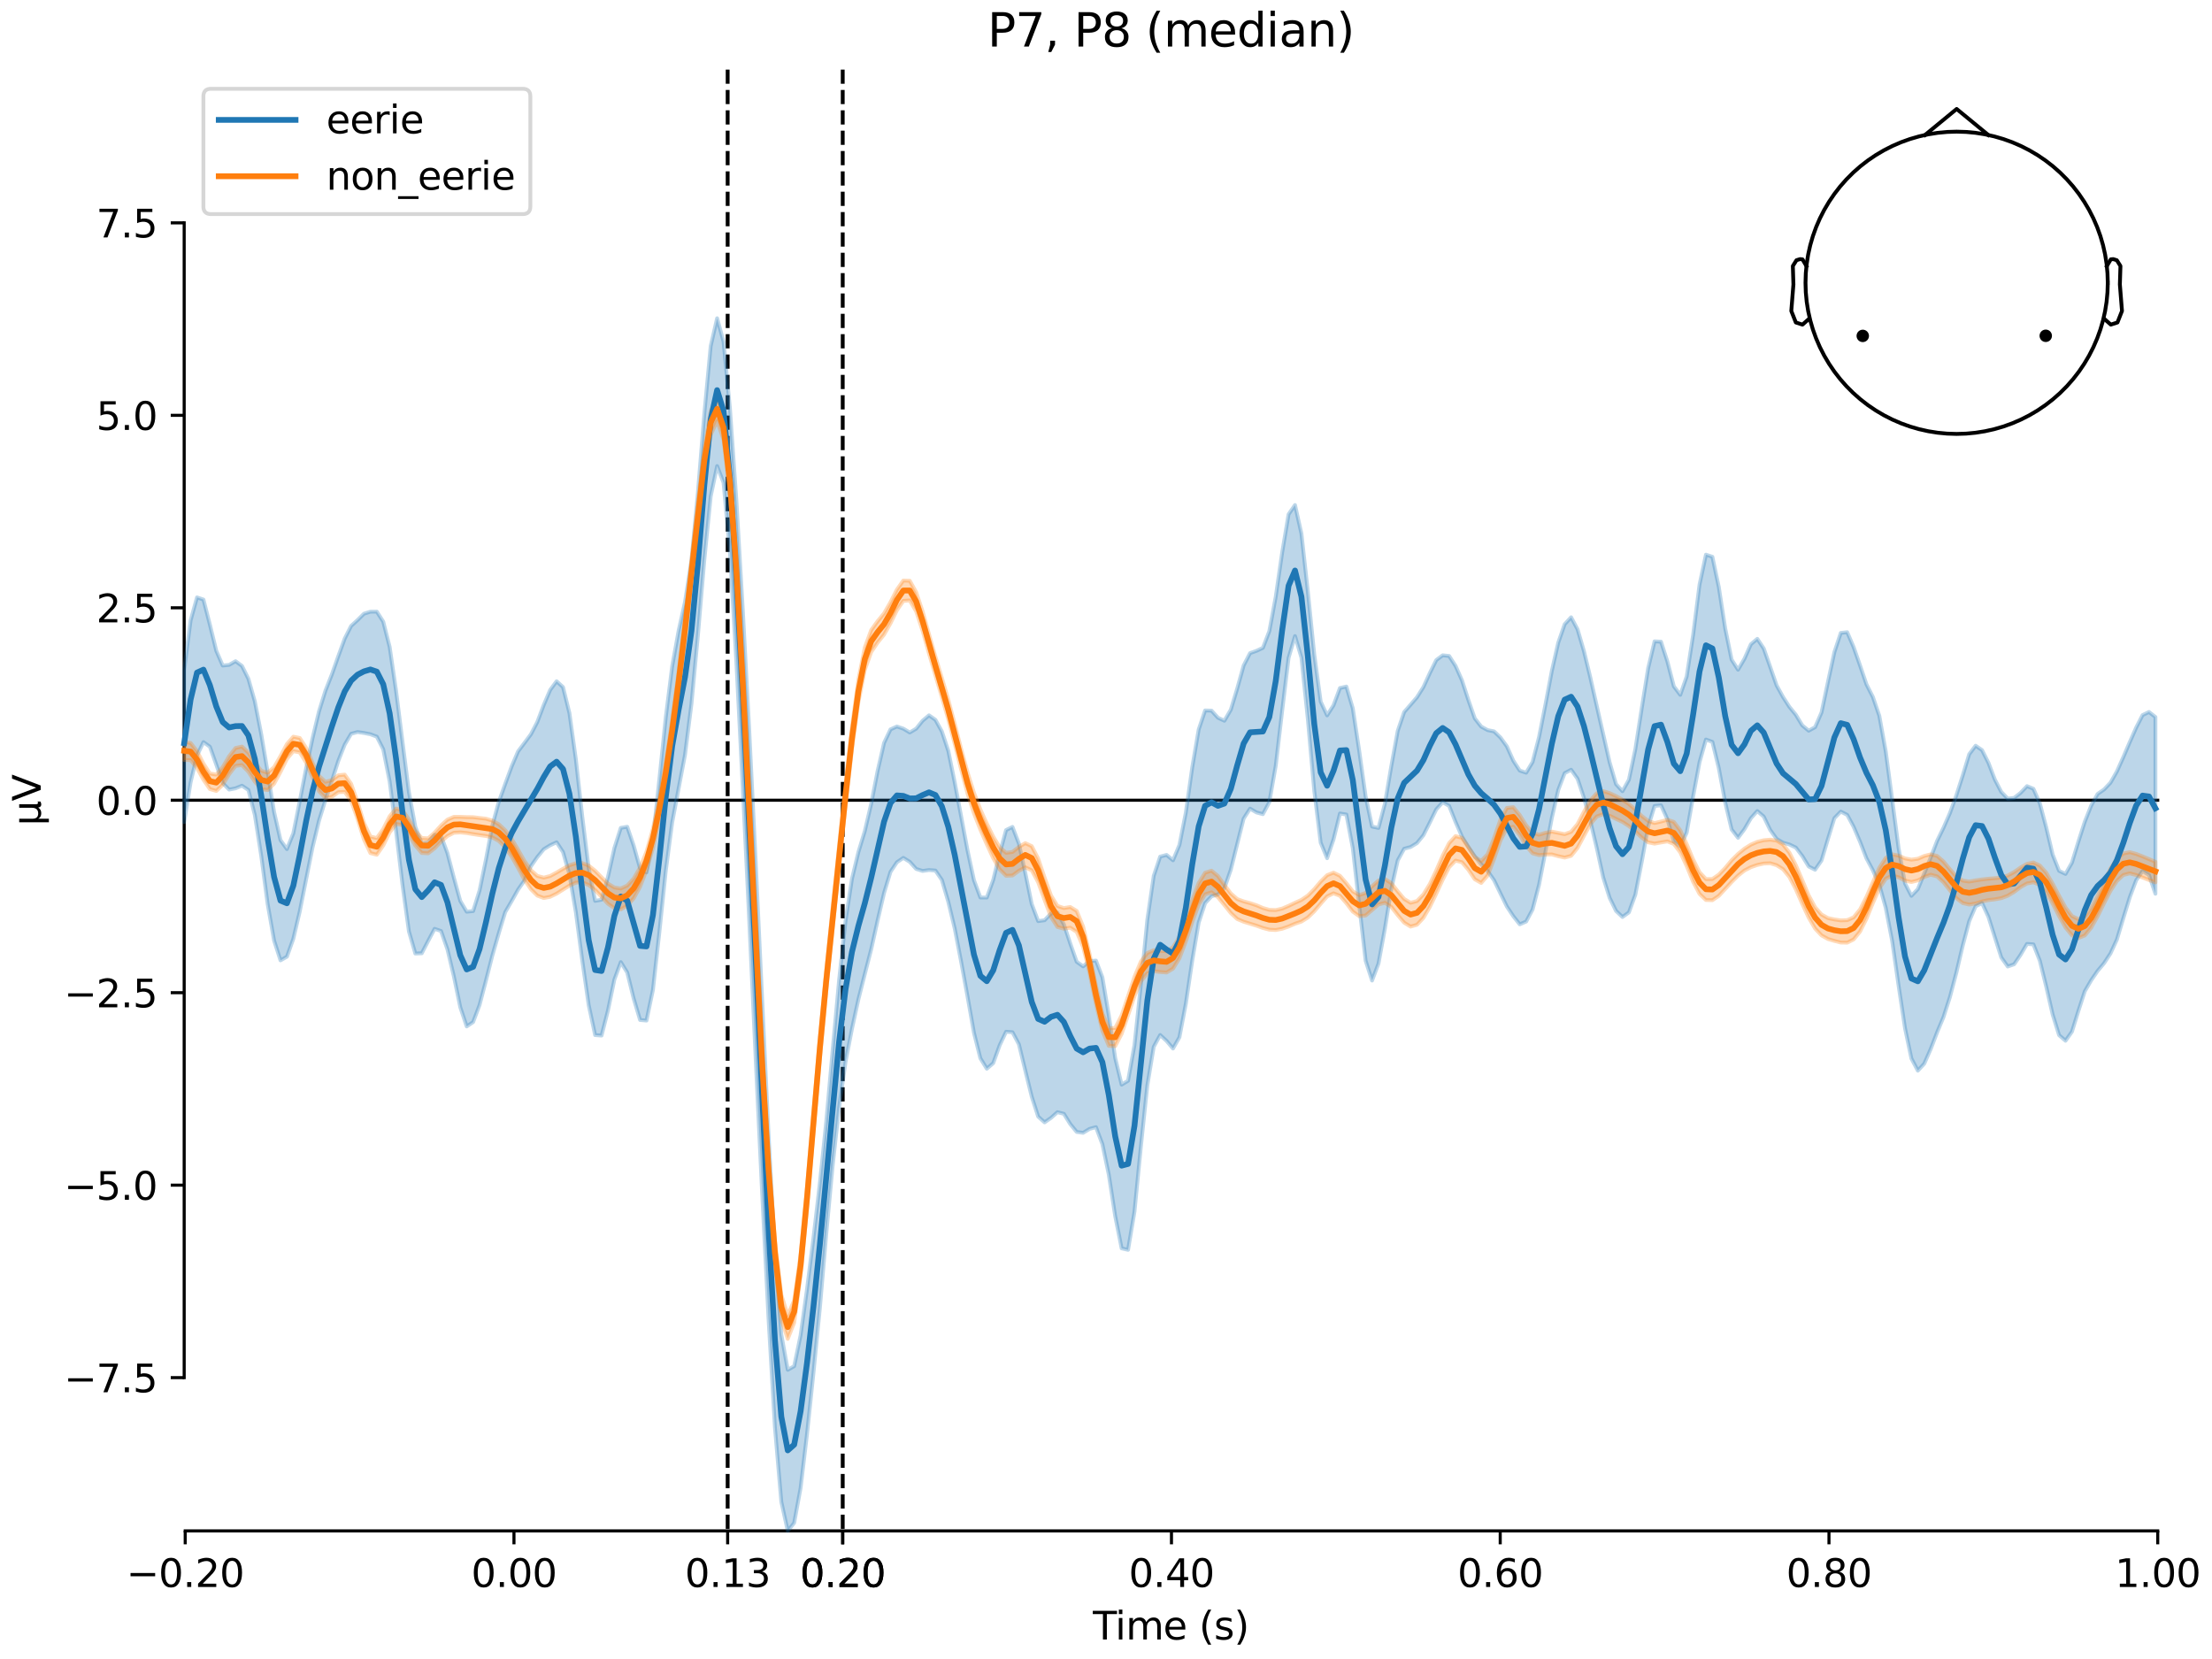 <?xml version="1.0" encoding="utf-8" standalone="no"?>
<!DOCTYPE svg PUBLIC "-//W3C//DTD SVG 1.1//EN"
  "http://www.w3.org/Graphics/SVG/1.1/DTD/svg11.dtd">
<svg xmlns:xlink="http://www.w3.org/1999/xlink" width="576pt" height="432pt" viewBox="0 0 576 432" xmlns="http://www.w3.org/2000/svg" version="1.1">
 <defs>
  <style type="text/css">*{stroke-linejoin: round; stroke-linecap: butt}</style>
 </defs>
 <g id="figure_1">
  <g id="patch_1">
   <path d="M 0 432 
L 576 432 
L 576 0 
L 0 0 
z
" style="fill: #ffffff"/>
  </g>
  <g id="axes_1">
   <g id="patch_2">
    <path d="M 47.961 398.644 
L 561.867 398.644 
L 561.867 18.118 
L 47.961 18.118 
L 47.961 398.644 
z
" style="fill: none; opacity: 0"/>
   </g>
   <g id="patch_3">
    <path d="M 47.961 358.735 
L 47.961 58.027 
" style="fill: none; stroke: #000000; stroke-width: 0.8; stroke-linejoin: miter; stroke-linecap: square"/>
   </g>
   <g id="LineCollection_1">
    <path d="M 189.479 18.118 
L 189.479 398.644 
" clip-path="url(#p0f95a380dd)" style="fill: none; stroke-dasharray: 3.7,1.6; stroke-dashoffset: 0; stroke: #000000"/>
    <path d="M 219.441 18.118 
L 219.441 398.644 
" clip-path="url(#p0f95a380dd)" style="fill: none; stroke-dasharray: 3.7,1.6; stroke-dashoffset: 0; stroke: #000000"/>
   </g>
   <g id="matplotlib.axis_1">
    <g id="xtick_1">
     <g id="line2d_1">
      <defs>
       <path id="m1325e40c5e" d="M 0 0 
L 0 3.5 
" style="stroke: #000000; stroke-width: 0.8"/>
      </defs>
      <g>
       <use xlink:href="#m1325e40c5e" x="48.229" y="398.644" style="stroke: #000000; stroke-width: 0.8"/>
      </g>
     </g>
     <g id="text_1">
      <!-- −0.20 -->
      <g transform="translate(32.906 413.242) scale(0.1 -0.1)">
       <defs>
        <path id="DejaVuSans-2212" d="M 678 2272 
L 4684 2272 
L 4684 1741 
L 678 1741 
L 678 2272 
z
" transform="scale(0.016)"/>
        <path id="DejaVuSans-30" d="M 2034 4250 
Q 1547 4250 1301 3770 
Q 1056 3291 1056 2328 
Q 1056 1369 1301 889 
Q 1547 409 2034 409 
Q 2525 409 2770 889 
Q 3016 1369 3016 2328 
Q 3016 3291 2770 3770 
Q 2525 4250 2034 4250 
z
M 2034 4750 
Q 2819 4750 3233 4129 
Q 3647 3509 3647 2328 
Q 3647 1150 3233 529 
Q 2819 -91 2034 -91 
Q 1250 -91 836 529 
Q 422 1150 422 2328 
Q 422 3509 836 4129 
Q 1250 4750 2034 4750 
z
" transform="scale(0.016)"/>
        <path id="DejaVuSans-2e" d="M 684 794 
L 1344 794 
L 1344 0 
L 684 0 
L 684 794 
z
" transform="scale(0.016)"/>
        <path id="DejaVuSans-32" d="M 1228 531 
L 3431 531 
L 3431 0 
L 469 0 
L 469 531 
Q 828 903 1448 1529 
Q 2069 2156 2228 2338 
Q 2531 2678 2651 2914 
Q 2772 3150 2772 3378 
Q 2772 3750 2511 3984 
Q 2250 4219 1831 4219 
Q 1534 4219 1204 4116 
Q 875 4013 500 3803 
L 500 4441 
Q 881 4594 1212 4672 
Q 1544 4750 1819 4750 
Q 2544 4750 2975 4387 
Q 3406 4025 3406 3419 
Q 3406 3131 3298 2873 
Q 3191 2616 2906 2266 
Q 2828 2175 2409 1742 
Q 1991 1309 1228 531 
z
" transform="scale(0.016)"/>
       </defs>
       <use xlink:href="#DejaVuSans-2212"/>
       <use xlink:href="#DejaVuSans-30" transform="translate(83.789 0)"/>
       <use xlink:href="#DejaVuSans-2e" transform="translate(147.412 0)"/>
       <use xlink:href="#DejaVuSans-32" transform="translate(179.199 0)"/>
       <use xlink:href="#DejaVuSans-30" transform="translate(242.822 0)"/>
      </g>
     </g>
    </g>
    <g id="xtick_2">
     <g id="line2d_2">
      <g>
       <use xlink:href="#m1325e40c5e" x="133.835" y="398.644" style="stroke: #000000; stroke-width: 0.8"/>
      </g>
     </g>
     <g id="text_2">
      <!-- 0.00 -->
      <g transform="translate(122.702 413.242) scale(0.1 -0.1)">
       <use xlink:href="#DejaVuSans-30"/>
       <use xlink:href="#DejaVuSans-2e" transform="translate(63.623 0)"/>
       <use xlink:href="#DejaVuSans-30" transform="translate(95.41 0)"/>
       <use xlink:href="#DejaVuSans-30" transform="translate(159.033 0)"/>
      </g>
     </g>
    </g>
    <g id="xtick_3">
     <g id="line2d_3">
      <g>
       <use xlink:href="#m1325e40c5e" x="189.479" y="398.644" style="stroke: #000000; stroke-width: 0.8"/>
      </g>
     </g>
     <g id="text_3">
      <!-- 0.13 -->
      <g transform="translate(178.346 413.242) scale(0.1 -0.1)">
       <defs>
        <path id="DejaVuSans-31" d="M 794 531 
L 1825 531 
L 1825 4091 
L 703 3866 
L 703 4441 
L 1819 4666 
L 2450 4666 
L 2450 531 
L 3481 531 
L 3481 0 
L 794 0 
L 794 531 
z
" transform="scale(0.016)"/>
        <path id="DejaVuSans-33" d="M 2597 2516 
Q 3050 2419 3304 2112 
Q 3559 1806 3559 1356 
Q 3559 666 3084 287 
Q 2609 -91 1734 -91 
Q 1441 -91 1130 -33 
Q 819 25 488 141 
L 488 750 
Q 750 597 1062 519 
Q 1375 441 1716 441 
Q 2309 441 2620 675 
Q 2931 909 2931 1356 
Q 2931 1769 2642 2001 
Q 2353 2234 1838 2234 
L 1294 2234 
L 1294 2753 
L 1863 2753 
Q 2328 2753 2575 2939 
Q 2822 3125 2822 3475 
Q 2822 3834 2567 4026 
Q 2313 4219 1838 4219 
Q 1578 4219 1281 4162 
Q 984 4106 628 3988 
L 628 4550 
Q 988 4650 1302 4700 
Q 1616 4750 1894 4750 
Q 2613 4750 3031 4423 
Q 3450 4097 3450 3541 
Q 3450 3153 3228 2886 
Q 3006 2619 2597 2516 
z
" transform="scale(0.016)"/>
       </defs>
       <use xlink:href="#DejaVuSans-30"/>
       <use xlink:href="#DejaVuSans-2e" transform="translate(63.623 0)"/>
       <use xlink:href="#DejaVuSans-31" transform="translate(95.41 0)"/>
       <use xlink:href="#DejaVuSans-33" transform="translate(159.033 0)"/>
      </g>
     </g>
    </g>
    <g id="xtick_4">
     <g id="line2d_4">
      <g>
       <use xlink:href="#m1325e40c5e" x="219.441" y="398.644" style="stroke: #000000; stroke-width: 0.8"/>
      </g>
     </g>
     <g id="text_4">
      <!-- 0.20 -->
      <g transform="translate(208.309 413.242) scale(0.1 -0.1)">
       <use xlink:href="#DejaVuSans-30"/>
       <use xlink:href="#DejaVuSans-2e" transform="translate(63.623 0)"/>
       <use xlink:href="#DejaVuSans-32" transform="translate(95.41 0)"/>
       <use xlink:href="#DejaVuSans-30" transform="translate(159.033 0)"/>
      </g>
     </g>
    </g>
    <g id="xtick_5">
     <g id="line2d_5">
      <g>
       <use xlink:href="#m1325e40c5e" x="219.441" y="398.644" style="stroke: #000000; stroke-width: 0.8"/>
      </g>
     </g>
     <g id="text_5">
      <!-- 0.20 -->
      <g transform="translate(208.309 413.242) scale(0.1 -0.1)">
       <use xlink:href="#DejaVuSans-30"/>
       <use xlink:href="#DejaVuSans-2e" transform="translate(63.623 0)"/>
       <use xlink:href="#DejaVuSans-32" transform="translate(95.41 0)"/>
       <use xlink:href="#DejaVuSans-30" transform="translate(159.033 0)"/>
      </g>
     </g>
    </g>
    <g id="xtick_6">
     <g id="line2d_6">
      <g>
       <use xlink:href="#m1325e40c5e" x="305.048" y="398.644" style="stroke: #000000; stroke-width: 0.8"/>
      </g>
     </g>
     <g id="text_6">
      <!-- 0.40 -->
      <g transform="translate(293.915 413.242) scale(0.1 -0.1)">
       <defs>
        <path id="DejaVuSans-34" d="M 2419 4116 
L 825 1625 
L 2419 1625 
L 2419 4116 
z
M 2253 4666 
L 3047 4666 
L 3047 1625 
L 3713 1625 
L 3713 1100 
L 3047 1100 
L 3047 0 
L 2419 0 
L 2419 1100 
L 313 1100 
L 313 1709 
L 2253 4666 
z
" transform="scale(0.016)"/>
       </defs>
       <use xlink:href="#DejaVuSans-30"/>
       <use xlink:href="#DejaVuSans-2e" transform="translate(63.623 0)"/>
       <use xlink:href="#DejaVuSans-34" transform="translate(95.41 0)"/>
       <use xlink:href="#DejaVuSans-30" transform="translate(159.033 0)"/>
      </g>
     </g>
    </g>
    <g id="xtick_7">
     <g id="line2d_7">
      <g>
       <use xlink:href="#m1325e40c5e" x="390.654" y="398.644" style="stroke: #000000; stroke-width: 0.8"/>
      </g>
     </g>
     <g id="text_7">
      <!-- 0.60 -->
      <g transform="translate(379.521 413.242) scale(0.1 -0.1)">
       <defs>
        <path id="DejaVuSans-36" d="M 2113 2584 
Q 1688 2584 1439 2293 
Q 1191 2003 1191 1497 
Q 1191 994 1439 701 
Q 1688 409 2113 409 
Q 2538 409 2786 701 
Q 3034 994 3034 1497 
Q 3034 2003 2786 2293 
Q 2538 2584 2113 2584 
z
M 3366 4563 
L 3366 3988 
Q 3128 4100 2886 4159 
Q 2644 4219 2406 4219 
Q 1781 4219 1451 3797 
Q 1122 3375 1075 2522 
Q 1259 2794 1537 2939 
Q 1816 3084 2150 3084 
Q 2853 3084 3261 2657 
Q 3669 2231 3669 1497 
Q 3669 778 3244 343 
Q 2819 -91 2113 -91 
Q 1303 -91 875 529 
Q 447 1150 447 2328 
Q 447 3434 972 4092 
Q 1497 4750 2381 4750 
Q 2619 4750 2861 4703 
Q 3103 4656 3366 4563 
z
" transform="scale(0.016)"/>
       </defs>
       <use xlink:href="#DejaVuSans-30"/>
       <use xlink:href="#DejaVuSans-2e" transform="translate(63.623 0)"/>
       <use xlink:href="#DejaVuSans-36" transform="translate(95.41 0)"/>
       <use xlink:href="#DejaVuSans-30" transform="translate(159.033 0)"/>
      </g>
     </g>
    </g>
    <g id="xtick_8">
     <g id="line2d_8">
      <g>
       <use xlink:href="#m1325e40c5e" x="476.261" y="398.644" style="stroke: #000000; stroke-width: 0.8"/>
      </g>
     </g>
     <g id="text_8">
      <!-- 0.80 -->
      <g transform="translate(465.128 413.242) scale(0.1 -0.1)">
       <defs>
        <path id="DejaVuSans-38" d="M 2034 2216 
Q 1584 2216 1326 1975 
Q 1069 1734 1069 1313 
Q 1069 891 1326 650 
Q 1584 409 2034 409 
Q 2484 409 2743 651 
Q 3003 894 3003 1313 
Q 3003 1734 2745 1975 
Q 2488 2216 2034 2216 
z
M 1403 2484 
Q 997 2584 770 2862 
Q 544 3141 544 3541 
Q 544 4100 942 4425 
Q 1341 4750 2034 4750 
Q 2731 4750 3128 4425 
Q 3525 4100 3525 3541 
Q 3525 3141 3298 2862 
Q 3072 2584 2669 2484 
Q 3125 2378 3379 2068 
Q 3634 1759 3634 1313 
Q 3634 634 3220 271 
Q 2806 -91 2034 -91 
Q 1263 -91 848 271 
Q 434 634 434 1313 
Q 434 1759 690 2068 
Q 947 2378 1403 2484 
z
M 1172 3481 
Q 1172 3119 1398 2916 
Q 1625 2713 2034 2713 
Q 2441 2713 2670 2916 
Q 2900 3119 2900 3481 
Q 2900 3844 2670 4047 
Q 2441 4250 2034 4250 
Q 1625 4250 1398 4047 
Q 1172 3844 1172 3481 
z
" transform="scale(0.016)"/>
       </defs>
       <use xlink:href="#DejaVuSans-30"/>
       <use xlink:href="#DejaVuSans-2e" transform="translate(63.623 0)"/>
       <use xlink:href="#DejaVuSans-38" transform="translate(95.41 0)"/>
       <use xlink:href="#DejaVuSans-30" transform="translate(159.033 0)"/>
      </g>
     </g>
    </g>
    <g id="xtick_9">
     <g id="line2d_9">
      <g>
       <use xlink:href="#m1325e40c5e" x="561.867" y="398.644" style="stroke: #000000; stroke-width: 0.8"/>
      </g>
     </g>
     <g id="text_9">
      <!-- 1.00 -->
      <g transform="translate(550.734 413.242) scale(0.1 -0.1)">
       <use xlink:href="#DejaVuSans-31"/>
       <use xlink:href="#DejaVuSans-2e" transform="translate(63.623 0)"/>
       <use xlink:href="#DejaVuSans-30" transform="translate(95.41 0)"/>
       <use xlink:href="#DejaVuSans-30" transform="translate(159.033 0)"/>
      </g>
     </g>
    </g>
    <g id="text_10">
     <!-- Time (s) -->
     <g transform="translate(284.585 426.92) scale(0.1 -0.1)">
      <defs>
       <path id="DejaVuSans-54" d="M -19 4666 
L 3928 4666 
L 3928 4134 
L 2272 4134 
L 2272 0 
L 1638 0 
L 1638 4134 
L -19 4134 
L -19 4666 
z
" transform="scale(0.016)"/>
       <path id="DejaVuSans-69" d="M 603 3500 
L 1178 3500 
L 1178 0 
L 603 0 
L 603 3500 
z
M 603 4863 
L 1178 4863 
L 1178 4134 
L 603 4134 
L 603 4863 
z
" transform="scale(0.016)"/>
       <path id="DejaVuSans-6d" d="M 3328 2828 
Q 3544 3216 3844 3400 
Q 4144 3584 4550 3584 
Q 5097 3584 5394 3201 
Q 5691 2819 5691 2113 
L 5691 0 
L 5113 0 
L 5113 2094 
Q 5113 2597 4934 2840 
Q 4756 3084 4391 3084 
Q 3944 3084 3684 2787 
Q 3425 2491 3425 1978 
L 3425 0 
L 2847 0 
L 2847 2094 
Q 2847 2600 2669 2842 
Q 2491 3084 2119 3084 
Q 1678 3084 1418 2786 
Q 1159 2488 1159 1978 
L 1159 0 
L 581 0 
L 581 3500 
L 1159 3500 
L 1159 2956 
Q 1356 3278 1631 3431 
Q 1906 3584 2284 3584 
Q 2666 3584 2933 3390 
Q 3200 3197 3328 2828 
z
" transform="scale(0.016)"/>
       <path id="DejaVuSans-65" d="M 3597 1894 
L 3597 1613 
L 953 1613 
Q 991 1019 1311 708 
Q 1631 397 2203 397 
Q 2534 397 2845 478 
Q 3156 559 3463 722 
L 3463 178 
Q 3153 47 2828 -22 
Q 2503 -91 2169 -91 
Q 1331 -91 842 396 
Q 353 884 353 1716 
Q 353 2575 817 3079 
Q 1281 3584 2069 3584 
Q 2775 3584 3186 3129 
Q 3597 2675 3597 1894 
z
M 3022 2063 
Q 3016 2534 2758 2815 
Q 2500 3097 2075 3097 
Q 1594 3097 1305 2825 
Q 1016 2553 972 2059 
L 3022 2063 
z
" transform="scale(0.016)"/>
       <path id="DejaVuSans-20" transform="scale(0.016)"/>
       <path id="DejaVuSans-28" d="M 1984 4856 
Q 1566 4138 1362 3434 
Q 1159 2731 1159 2009 
Q 1159 1288 1364 580 
Q 1569 -128 1984 -844 
L 1484 -844 
Q 1016 -109 783 600 
Q 550 1309 550 2009 
Q 550 2706 781 3412 
Q 1013 4119 1484 4856 
L 1984 4856 
z
" transform="scale(0.016)"/>
       <path id="DejaVuSans-73" d="M 2834 3397 
L 2834 2853 
Q 2591 2978 2328 3040 
Q 2066 3103 1784 3103 
Q 1356 3103 1142 2972 
Q 928 2841 928 2578 
Q 928 2378 1081 2264 
Q 1234 2150 1697 2047 
L 1894 2003 
Q 2506 1872 2764 1633 
Q 3022 1394 3022 966 
Q 3022 478 2636 193 
Q 2250 -91 1575 -91 
Q 1294 -91 989 -36 
Q 684 19 347 128 
L 347 722 
Q 666 556 975 473 
Q 1284 391 1588 391 
Q 1994 391 2212 530 
Q 2431 669 2431 922 
Q 2431 1156 2273 1281 
Q 2116 1406 1581 1522 
L 1381 1569 
Q 847 1681 609 1914 
Q 372 2147 372 2553 
Q 372 3047 722 3315 
Q 1072 3584 1716 3584 
Q 2034 3584 2315 3537 
Q 2597 3491 2834 3397 
z
" transform="scale(0.016)"/>
       <path id="DejaVuSans-29" d="M 513 4856 
L 1013 4856 
Q 1481 4119 1714 3412 
Q 1947 2706 1947 2009 
Q 1947 1309 1714 600 
Q 1481 -109 1013 -844 
L 513 -844 
Q 928 -128 1133 580 
Q 1338 1288 1338 2009 
Q 1338 2731 1133 3434 
Q 928 4138 513 4856 
z
" transform="scale(0.016)"/>
      </defs>
      <use xlink:href="#DejaVuSans-54"/>
      <use xlink:href="#DejaVuSans-69" transform="translate(57.959 0)"/>
      <use xlink:href="#DejaVuSans-6d" transform="translate(85.742 0)"/>
      <use xlink:href="#DejaVuSans-65" transform="translate(183.154 0)"/>
      <use xlink:href="#DejaVuSans-20" transform="translate(244.678 0)"/>
      <use xlink:href="#DejaVuSans-28" transform="translate(276.465 0)"/>
      <use xlink:href="#DejaVuSans-73" transform="translate(315.479 0)"/>
      <use xlink:href="#DejaVuSans-29" transform="translate(367.578 0)"/>
     </g>
    </g>
   </g>
   <g id="matplotlib.axis_2">
    <g id="ytick_1">
     <g id="line2d_10">
      <defs>
       <path id="maf56986a51" d="M 0 0 
L -3.5 0 
" style="stroke: #000000; stroke-width: 0.8"/>
      </defs>
      <g>
       <use xlink:href="#maf56986a51" x="47.961" y="358.735" style="stroke: #000000; stroke-width: 0.8"/>
      </g>
     </g>
     <g id="text_11">
      <!-- −7.5 -->
      <g transform="translate(16.678 362.535) scale(0.1 -0.1)">
       <defs>
        <path id="DejaVuSans-37" d="M 525 4666 
L 3525 4666 
L 3525 4397 
L 1831 0 
L 1172 0 
L 2766 4134 
L 525 4134 
L 525 4666 
z
" transform="scale(0.016)"/>
        <path id="DejaVuSans-35" d="M 691 4666 
L 3169 4666 
L 3169 4134 
L 1269 4134 
L 1269 2991 
Q 1406 3038 1543 3061 
Q 1681 3084 1819 3084 
Q 2600 3084 3056 2656 
Q 3513 2228 3513 1497 
Q 3513 744 3044 326 
Q 2575 -91 1722 -91 
Q 1428 -91 1123 -41 
Q 819 9 494 109 
L 494 744 
Q 775 591 1075 516 
Q 1375 441 1709 441 
Q 2250 441 2565 725 
Q 2881 1009 2881 1497 
Q 2881 1984 2565 2268 
Q 2250 2553 1709 2553 
Q 1456 2553 1204 2497 
Q 953 2441 691 2322 
L 691 4666 
z
" transform="scale(0.016)"/>
       </defs>
       <use xlink:href="#DejaVuSans-2212"/>
       <use xlink:href="#DejaVuSans-37" transform="translate(83.789 0)"/>
       <use xlink:href="#DejaVuSans-2e" transform="translate(147.412 0)"/>
       <use xlink:href="#DejaVuSans-35" transform="translate(179.199 0)"/>
      </g>
     </g>
    </g>
    <g id="ytick_2">
     <g id="line2d_11">
      <g>
       <use xlink:href="#maf56986a51" x="47.961" y="308.617" style="stroke: #000000; stroke-width: 0.8"/>
      </g>
     </g>
     <g id="text_12">
      <!-- −5.0 -->
      <g transform="translate(16.678 312.416) scale(0.1 -0.1)">
       <use xlink:href="#DejaVuSans-2212"/>
       <use xlink:href="#DejaVuSans-35" transform="translate(83.789 0)"/>
       <use xlink:href="#DejaVuSans-2e" transform="translate(147.412 0)"/>
       <use xlink:href="#DejaVuSans-30" transform="translate(179.199 0)"/>
      </g>
     </g>
    </g>
    <g id="ytick_3">
     <g id="line2d_12">
      <g>
       <use xlink:href="#maf56986a51" x="47.961" y="258.499" style="stroke: #000000; stroke-width: 0.8"/>
      </g>
     </g>
     <g id="text_13">
      <!-- −2.5 -->
      <g transform="translate(16.678 262.298) scale(0.1 -0.1)">
       <use xlink:href="#DejaVuSans-2212"/>
       <use xlink:href="#DejaVuSans-32" transform="translate(83.789 0)"/>
       <use xlink:href="#DejaVuSans-2e" transform="translate(147.412 0)"/>
       <use xlink:href="#DejaVuSans-35" transform="translate(179.199 0)"/>
      </g>
     </g>
    </g>
    <g id="ytick_4">
     <g id="line2d_13">
      <g>
       <use xlink:href="#maf56986a51" x="47.961" y="208.381" style="stroke: #000000; stroke-width: 0.8"/>
      </g>
     </g>
     <g id="text_14">
      <!-- 0.0 -->
      <g transform="translate(25.058 212.18) scale(0.1 -0.1)">
       <use xlink:href="#DejaVuSans-30"/>
       <use xlink:href="#DejaVuSans-2e" transform="translate(63.623 0)"/>
       <use xlink:href="#DejaVuSans-30" transform="translate(95.41 0)"/>
      </g>
     </g>
    </g>
    <g id="ytick_5">
     <g id="line2d_14">
      <g>
       <use xlink:href="#maf56986a51" x="47.961" y="158.263" style="stroke: #000000; stroke-width: 0.8"/>
      </g>
     </g>
     <g id="text_15">
      <!-- 2.5 -->
      <g transform="translate(25.058 162.062) scale(0.1 -0.1)">
       <use xlink:href="#DejaVuSans-32"/>
       <use xlink:href="#DejaVuSans-2e" transform="translate(63.623 0)"/>
       <use xlink:href="#DejaVuSans-35" transform="translate(95.41 0)"/>
      </g>
     </g>
    </g>
    <g id="ytick_6">
     <g id="line2d_15">
      <g>
       <use xlink:href="#maf56986a51" x="47.961" y="108.145" style="stroke: #000000; stroke-width: 0.8"/>
      </g>
     </g>
     <g id="text_16">
      <!-- 5.0 -->
      <g transform="translate(25.058 111.944) scale(0.1 -0.1)">
       <use xlink:href="#DejaVuSans-35"/>
       <use xlink:href="#DejaVuSans-2e" transform="translate(63.623 0)"/>
       <use xlink:href="#DejaVuSans-30" transform="translate(95.41 0)"/>
      </g>
     </g>
    </g>
    <g id="ytick_7">
     <g id="line2d_16">
      <g>
       <use xlink:href="#maf56986a51" x="47.961" y="58.027" style="stroke: #000000; stroke-width: 0.8"/>
      </g>
     </g>
     <g id="text_17">
      <!-- 7.5 -->
      <g transform="translate(25.058 61.826) scale(0.1 -0.1)">
       <use xlink:href="#DejaVuSans-37"/>
       <use xlink:href="#DejaVuSans-2e" transform="translate(63.623 0)"/>
       <use xlink:href="#DejaVuSans-35" transform="translate(95.41 0)"/>
      </g>
     </g>
    </g>
    <g id="text_18">
     <!-- µV -->
     <g transform="translate(10.599 214.982) rotate(-90) scale(0.1 -0.1)">
      <defs>
       <path id="DejaVuSans-b5" d="M 544 -1331 
L 544 3500 
L 1119 3500 
L 1119 1325 
Q 1119 872 1334 640 
Q 1550 409 1972 409 
Q 2434 409 2667 671 
Q 2900 934 2900 1459 
L 2900 3500 
L 3475 3500 
L 3475 806 
Q 3475 619 3529 530 
Q 3584 441 3700 441 
Q 3728 441 3778 458 
Q 3828 475 3916 513 
L 3916 50 
Q 3788 -22 3673 -56 
Q 3559 -91 3450 -91 
Q 3234 -91 3106 31 
Q 2978 153 2931 403 
Q 2775 156 2548 32 
Q 2322 -91 2016 -91 
Q 1697 -91 1473 31 
Q 1250 153 1119 397 
L 1119 -1331 
L 544 -1331 
z
" transform="scale(0.016)"/>
       <path id="DejaVuSans-56" d="M 1831 0 
L 50 4666 
L 709 4666 
L 2188 738 
L 3669 4666 
L 4325 4666 
L 2547 0 
L 1831 0 
z
" transform="scale(0.016)"/>
      </defs>
      <use xlink:href="#DejaVuSans-b5"/>
      <use xlink:href="#DejaVuSans-56" transform="translate(63.623 0)"/>
     </g>
    </g>
   </g>
   <g id="patch_4">
    <path d="M 48.229 398.644 
L 561.867 398.644 
" style="fill: none; stroke: #000000; stroke-width: 0.8; stroke-linejoin: miter; stroke-linecap: square"/>
   </g>
   <g id="patch_5">
    <path d="M 47.961 208.381 
L 561.867 208.381 
" style="fill: none; stroke: #000000; stroke-width: 0.8; stroke-linejoin: miter; stroke-linecap: square"/>
   </g>
   <g id="text_19">
    <!-- P7, P8 (median) -->
    <g transform="translate(257.149 12.118) scale(0.12 -0.12)">
     <defs>
      <path id="DejaVuSans-50" d="M 1259 4147 
L 1259 2394 
L 2053 2394 
Q 2494 2394 2734 2622 
Q 2975 2850 2975 3272 
Q 2975 3691 2734 3919 
Q 2494 4147 2053 4147 
L 1259 4147 
z
M 628 4666 
L 2053 4666 
Q 2838 4666 3239 4311 
Q 3641 3956 3641 3272 
Q 3641 2581 3239 2228 
Q 2838 1875 2053 1875 
L 1259 1875 
L 1259 0 
L 628 0 
L 628 4666 
z
" transform="scale(0.016)"/>
      <path id="DejaVuSans-2c" d="M 750 794 
L 1409 794 
L 1409 256 
L 897 -744 
L 494 -744 
L 750 256 
L 750 794 
z
" transform="scale(0.016)"/>
      <path id="DejaVuSans-64" d="M 2906 2969 
L 2906 4863 
L 3481 4863 
L 3481 0 
L 2906 0 
L 2906 525 
Q 2725 213 2448 61 
Q 2172 -91 1784 -91 
Q 1150 -91 751 415 
Q 353 922 353 1747 
Q 353 2572 751 3078 
Q 1150 3584 1784 3584 
Q 2172 3584 2448 3432 
Q 2725 3281 2906 2969 
z
M 947 1747 
Q 947 1113 1208 752 
Q 1469 391 1925 391 
Q 2381 391 2643 752 
Q 2906 1113 2906 1747 
Q 2906 2381 2643 2742 
Q 2381 3103 1925 3103 
Q 1469 3103 1208 2742 
Q 947 2381 947 1747 
z
" transform="scale(0.016)"/>
      <path id="DejaVuSans-61" d="M 2194 1759 
Q 1497 1759 1228 1600 
Q 959 1441 959 1056 
Q 959 750 1161 570 
Q 1363 391 1709 391 
Q 2188 391 2477 730 
Q 2766 1069 2766 1631 
L 2766 1759 
L 2194 1759 
z
M 3341 1997 
L 3341 0 
L 2766 0 
L 2766 531 
Q 2569 213 2275 61 
Q 1981 -91 1556 -91 
Q 1019 -91 701 211 
Q 384 513 384 1019 
Q 384 1609 779 1909 
Q 1175 2209 1959 2209 
L 2766 2209 
L 2766 2266 
Q 2766 2663 2505 2880 
Q 2244 3097 1772 3097 
Q 1472 3097 1187 3025 
Q 903 2953 641 2809 
L 641 3341 
Q 956 3463 1253 3523 
Q 1550 3584 1831 3584 
Q 2591 3584 2966 3190 
Q 3341 2797 3341 1997 
z
" transform="scale(0.016)"/>
      <path id="DejaVuSans-6e" d="M 3513 2113 
L 3513 0 
L 2938 0 
L 2938 2094 
Q 2938 2591 2744 2837 
Q 2550 3084 2163 3084 
Q 1697 3084 1428 2787 
Q 1159 2491 1159 1978 
L 1159 0 
L 581 0 
L 581 3500 
L 1159 3500 
L 1159 2956 
Q 1366 3272 1645 3428 
Q 1925 3584 2291 3584 
Q 2894 3584 3203 3211 
Q 3513 2838 3513 2113 
z
" transform="scale(0.016)"/>
     </defs>
     <use xlink:href="#DejaVuSans-50"/>
     <use xlink:href="#DejaVuSans-37" transform="translate(60.303 0)"/>
     <use xlink:href="#DejaVuSans-2c" transform="translate(123.926 0)"/>
     <use xlink:href="#DejaVuSans-20" transform="translate(155.713 0)"/>
     <use xlink:href="#DejaVuSans-50" transform="translate(187.5 0)"/>
     <use xlink:href="#DejaVuSans-38" transform="translate(247.803 0)"/>
     <use xlink:href="#DejaVuSans-20" transform="translate(311.426 0)"/>
     <use xlink:href="#DejaVuSans-28" transform="translate(343.213 0)"/>
     <use xlink:href="#DejaVuSans-6d" transform="translate(382.227 0)"/>
     <use xlink:href="#DejaVuSans-65" transform="translate(479.639 0)"/>
     <use xlink:href="#DejaVuSans-64" transform="translate(541.162 0)"/>
     <use xlink:href="#DejaVuSans-69" transform="translate(604.639 0)"/>
     <use xlink:href="#DejaVuSans-61" transform="translate(632.422 0)"/>
     <use xlink:href="#DejaVuSans-6e" transform="translate(693.701 0)"/>
     <use xlink:href="#DejaVuSans-29" transform="translate(757.08 0)"/>
    </g>
   </g>
   <g id="legend_1">
    <g id="patch_6">
     <path d="M 54.961 55.753 
L 136.103 55.753 
Q 138.103 55.753 138.103 53.753 
L 138.103 25.118 
Q 138.103 23.118 136.103 23.118 
L 54.961 23.118 
Q 52.961 23.118 52.961 25.118 
L 52.961 53.753 
Q 52.961 55.753 54.961 55.753 
z
" style="fill: #ffffff; opacity: 0.8; stroke: #cccccc; stroke-linejoin: miter"/>
    </g>
    <g id="line2d_17">
     <path d="M 56.961 31.217 
L 66.961 31.217 
L 76.961 31.217 
" style="fill: none; stroke: #1f77b4; stroke-width: 1.5; stroke-linecap: square"/>
    </g>
    <g id="text_20">
     <!-- eerie -->
     <g transform="translate(84.961 34.717) scale(0.1 -0.1)">
      <defs>
       <path id="DejaVuSans-72" d="M 2631 2963 
Q 2534 3019 2420 3045 
Q 2306 3072 2169 3072 
Q 1681 3072 1420 2755 
Q 1159 2438 1159 1844 
L 1159 0 
L 581 0 
L 581 3500 
L 1159 3500 
L 1159 2956 
Q 1341 3275 1631 3429 
Q 1922 3584 2338 3584 
Q 2397 3584 2469 3576 
Q 2541 3569 2628 3553 
L 2631 2963 
z
" transform="scale(0.016)"/>
      </defs>
      <use xlink:href="#DejaVuSans-65"/>
      <use xlink:href="#DejaVuSans-65" transform="translate(61.523 0)"/>
      <use xlink:href="#DejaVuSans-72" transform="translate(123.047 0)"/>
      <use xlink:href="#DejaVuSans-69" transform="translate(164.16 0)"/>
      <use xlink:href="#DejaVuSans-65" transform="translate(191.943 0)"/>
     </g>
    </g>
    <g id="line2d_18">
     <path d="M 56.961 45.895 
L 66.961 45.895 
L 76.961 45.895 
" style="fill: none; stroke: #ff7f0e; stroke-width: 1.5; stroke-linecap: square"/>
    </g>
    <g id="text_21">
     <!-- non_eerie -->
     <g transform="translate(84.961 49.395) scale(0.1 -0.1)">
      <defs>
       <path id="DejaVuSans-6f" d="M 1959 3097 
Q 1497 3097 1228 2736 
Q 959 2375 959 1747 
Q 959 1119 1226 758 
Q 1494 397 1959 397 
Q 2419 397 2687 759 
Q 2956 1122 2956 1747 
Q 2956 2369 2687 2733 
Q 2419 3097 1959 3097 
z
M 1959 3584 
Q 2709 3584 3137 3096 
Q 3566 2609 3566 1747 
Q 3566 888 3137 398 
Q 2709 -91 1959 -91 
Q 1206 -91 779 398 
Q 353 888 353 1747 
Q 353 2609 779 3096 
Q 1206 3584 1959 3584 
z
" transform="scale(0.016)"/>
       <path id="DejaVuSans-5f" d="M 3263 -1063 
L 3263 -1509 
L -63 -1509 
L -63 -1063 
L 3263 -1063 
z
" transform="scale(0.016)"/>
      </defs>
      <use xlink:href="#DejaVuSans-6e"/>
      <use xlink:href="#DejaVuSans-6f" transform="translate(63.379 0)"/>
      <use xlink:href="#DejaVuSans-6e" transform="translate(124.561 0)"/>
      <use xlink:href="#DejaVuSans-5f" transform="translate(187.939 0)"/>
      <use xlink:href="#DejaVuSans-65" transform="translate(237.939 0)"/>
      <use xlink:href="#DejaVuSans-65" transform="translate(299.463 0)"/>
      <use xlink:href="#DejaVuSans-72" transform="translate(360.986 0)"/>
      <use xlink:href="#DejaVuSans-69" transform="translate(402.1 0)"/>
      <use xlink:href="#DejaVuSans-65" transform="translate(429.883 0)"/>
     </g>
    </g>
   </g>
   <g id="FillBetweenPolyCollection_1">
    <defs>
     <path id="md9d308f92b" d="M 47.961 -257.498 
L 47.961 -217.916 
L 49.633 -228.274 
L 51.305 -235.265 
L 52.977 -238.752 
L 54.649 -237.56 
L 56.321 -232.877 
L 57.993 -228.089 
L 59.665 -226.393 
L 61.337 -226.723 
L 63.009 -227.407 
L 64.681 -226.297 
L 66.353 -219.786 
L 68.025 -209.154 
L 69.697 -196.589 
L 71.369 -187.084 
L 73.041 -181.924 
L 74.713 -182.874 
L 76.385 -187.548 
L 78.057 -194.666 
L 79.729 -203.093 
L 81.401 -211.408 
L 83.073 -218.318 
L 84.745 -223.669 
L 86.417 -228.653 
L 88.089 -233.856 
L 89.761 -238.092 
L 91.433 -240.926 
L 93.105 -241.376 
L 94.777 -241.134 
L 96.449 -240.807 
L 98.121 -240.173 
L 99.793 -236.881 
L 101.465 -228.524 
L 103.137 -215.616 
L 104.809 -201.594 
L 106.481 -189.453 
L 108.153 -183.702 
L 109.825 -183.77 
L 111.497 -186.983 
L 113.169 -190.134 
L 114.841 -189.563 
L 116.513 -184.781 
L 118.185 -177.758 
L 119.857 -169.717 
L 121.529 -164.718 
L 123.201 -165.86 
L 124.873 -170.297 
L 126.545 -176.674 
L 128.217 -183.218 
L 129.889 -189.017 
L 131.561 -194.48 
L 133.233 -197.349 
L 134.905 -200.339 
L 136.577 -202.736 
L 138.249 -206.428 
L 139.921 -208.833 
L 141.593 -210.86 
L 143.265 -211.894 
L 144.937 -212.673 
L 146.609 -210.124 
L 148.281 -204.286 
L 149.953 -194.45 
L 151.625 -181.867 
L 153.297 -170.27 
L 154.969 -162.465 
L 156.641 -162.343 
L 158.313 -168.876 
L 159.985 -176.925 
L 161.657 -181.467 
L 163.329 -178.757 
L 165.001 -171.998 
L 166.673 -166.4 
L 168.345 -166.251 
L 170.017 -174.206 
L 171.689 -189.16 
L 173.361 -205.194 
L 175.033 -217.829 
L 176.705 -226.65 
L 178.377 -235.455 
L 180.049 -248.655 
L 181.721 -266.391 
L 183.393 -286.086 
L 185.065 -302.74 
L 186.737 -310.637 
L 188.409 -306.293 
L 190.081 -288.175 
L 191.753 -259.539 
L 193.425 -226.723 
L 195.097 -192.474 
L 196.769 -156.536 
L 198.441 -121.724 
L 200.113 -88.838 
L 201.785 -60.353 
L 203.457 -40.925 
L 205.129 -33.356 
L 206.801 -35.445 
L 208.473 -44.526 
L 210.145 -58.562 
L 211.817 -74.429 
L 213.489 -91.355 
L 215.161 -110.743 
L 216.833 -128.601 
L 218.505 -143.665 
L 220.177 -155.481 
L 221.849 -164.085 
L 223.521 -171.754 
L 225.193 -178.347 
L 226.865 -184.836 
L 228.537 -192.351 
L 230.209 -199.476 
L 231.881 -204.963 
L 233.553 -207.465 
L 235.225 -208.613 
L 236.897 -207.58 
L 238.569 -205.733 
L 240.241 -205.207 
L 241.913 -205.441 
L 243.585 -205.312 
L 245.257 -202.868 
L 246.929 -197.184 
L 248.601 -190.239 
L 250.273 -181.6 
L 251.945 -172.493 
L 253.617 -163.051 
L 255.289 -156.42 
L 256.961 -153.713 
L 258.633 -155.158 
L 260.305 -159.788 
L 261.977 -163.332 
L 263.649 -163.204 
L 265.321 -160.066 
L 266.993 -153.194 
L 268.665 -146.419 
L 270.337 -141.238 
L 272.009 -139.741 
L 273.681 -140.904 
L 275.353 -142.386 
L 277.025 -141.972 
L 278.697 -139.289 
L 280.369 -137.246 
L 282.041 -137.016 
L 283.713 -138.034 
L 285.385 -138.499 
L 287.057 -134.063 
L 288.729 -126.115 
L 290.401 -115.287 
L 292.073 -106.931 
L 293.745 -106.544 
L 295.417 -116.492 
L 297.089 -133.513 
L 298.761 -149.361 
L 300.433 -159.419 
L 302.105 -162.482 
L 303.777 -160.936 
L 305.449 -158.966 
L 307.121 -161.905 
L 308.793 -170.662 
L 310.465 -181.889 
L 312.137 -191.746 
L 313.809 -196.816 
L 315.481 -198.611 
L 317.153 -199.088 
L 318.825 -200.7 
L 320.497 -205.512 
L 322.169 -212.22 
L 323.841 -218.835 
L 325.513 -221.43 
L 327.185 -220.44 
L 328.857 -219.995 
L 330.529 -223.113 
L 332.201 -232.585 
L 333.873 -246.893 
L 335.545 -260.704 
L 337.217 -266.364 
L 338.889 -260.764 
L 340.561 -244.706 
L 342.233 -226.054 
L 343.905 -212.558 
L 345.577 -208.523 
L 347.249 -213.424 
L 348.921 -220.164 
L 350.593 -219.899 
L 352.265 -211.143 
L 353.937 -196.297 
L 355.609 -181.828 
L 357.281 -176.667 
L 358.953 -181.084 
L 360.625 -190.202 
L 362.297 -200.509 
L 363.969 -207.95 
L 365.641 -210.99 
L 367.313 -211.436 
L 368.985 -212.461 
L 370.657 -214.505 
L 372.329 -217.829 
L 374.001 -221.23 
L 375.673 -223.097 
L 377.345 -222.153 
L 379.017 -217.967 
L 380.689 -214.169 
L 382.361 -211.43 
L 384.033 -208.994 
L 385.705 -206.927 
L 387.377 -205.19 
L 389.049 -202.784 
L 390.721 -199.336 
L 392.393 -195.934 
L 394.065 -193.418 
L 395.737 -191.306 
L 397.409 -192.034 
L 399.081 -195.168 
L 400.753 -201.572 
L 402.425 -210.191 
L 404.097 -219.012 
L 405.769 -226.307 
L 407.441 -230.67 
L 409.113 -231.561 
L 410.785 -229.22 
L 412.457 -224.242 
L 414.129 -218.152 
L 415.801 -211.165 
L 417.473 -203.524 
L 419.145 -198.21 
L 420.817 -194.791 
L 422.489 -193.212 
L 424.161 -194.418 
L 425.833 -199.008 
L 427.505 -207.578 
L 429.177 -216.725 
L 430.849 -222.129 
L 432.521 -222.297 
L 434.193 -218.639 
L 435.865 -212.854 
L 437.537 -211.607 
L 439.209 -215.164 
L 440.881 -224.558 
L 442.553 -233.519 
L 444.225 -239.426 
L 445.897 -238.816 
L 447.569 -231.981 
L 449.241 -223.044 
L 450.913 -216.003 
L 452.585 -213.838 
L 454.257 -216.082 
L 455.929 -218.941 
L 457.601 -220.803 
L 459.273 -219.362 
L 460.945 -215.889 
L 462.617 -213.571 
L 464.289 -212.576 
L 465.961 -212.095 
L 467.633 -211.292 
L 469.305 -209.103 
L 470.977 -206.368 
L 472.649 -205.523 
L 474.321 -207.928 
L 475.993 -213.522 
L 477.665 -218.947 
L 479.337 -220.656 
L 481.009 -219.806 
L 482.681 -216.7 
L 484.353 -212.792 
L 486.025 -208.478 
L 487.697 -205.36 
L 489.369 -201.595 
L 491.041 -195.622 
L 492.713 -186.977 
L 494.385 -175.361 
L 496.057 -164.269 
L 497.729 -156.356 
L 499.401 -153.203 
L 501.073 -155.021 
L 502.745 -158.815 
L 504.417 -163.169 
L 506.089 -167.17 
L 507.761 -172.389 
L 509.433 -178.726 
L 511.105 -185.807 
L 512.777 -192.121 
L 514.449 -196.005 
L 516.121 -196.842 
L 517.793 -193.206 
L 519.465 -187.912 
L 521.137 -182.668 
L 522.809 -180.322 
L 524.481 -180.913 
L 526.153 -183.359 
L 527.825 -186.206 
L 529.497 -186.085 
L 531.169 -181.827 
L 532.841 -175.048 
L 534.513 -167.787 
L 536.185 -162.438 
L 537.857 -160.994 
L 539.529 -163.348 
L 541.201 -168.721 
L 542.873 -173.868 
L 544.545 -176.74 
L 546.217 -179.178 
L 547.889 -181.172 
L 549.561 -183.712 
L 551.233 -187.331 
L 552.905 -192.884 
L 554.577 -198.314 
L 556.249 -202.765 
L 557.921 -205.2 
L 559.593 -204.154 
L 561.265 -199.273 
L 561.265 -245.292 
L 561.265 -245.292 
L 559.593 -246.603 
L 557.921 -245.793 
L 556.249 -242.525 
L 554.577 -238.737 
L 552.905 -234.84 
L 551.233 -231.117 
L 549.561 -228.183 
L 547.889 -226.423 
L 546.217 -225.258 
L 544.545 -222.233 
L 542.873 -218.019 
L 541.201 -212.822 
L 539.529 -207.373 
L 537.857 -204.433 
L 536.185 -205.237 
L 534.513 -209.471 
L 532.841 -216.511 
L 531.169 -222.826 
L 529.497 -226.604 
L 527.825 -227.292 
L 526.153 -225.539 
L 524.481 -224.228 
L 522.809 -224.042 
L 521.137 -225.776 
L 519.465 -228.99 
L 517.793 -233.348 
L 516.121 -236.669 
L 514.449 -237.814 
L 512.777 -235.607 
L 511.105 -230.118 
L 509.433 -224.9 
L 507.761 -220.289 
L 506.089 -216.469 
L 504.417 -213.035 
L 502.745 -208.681 
L 501.073 -204.56 
L 499.401 -200.476 
L 497.729 -198.721 
L 496.057 -201.982 
L 494.385 -211.164 
L 492.713 -223.868 
L 491.041 -236.358 
L 489.369 -245.613 
L 487.697 -250.51 
L 486.025 -253.793 
L 484.353 -258.723 
L 482.681 -263.503 
L 481.009 -267.375 
L 479.337 -267.185 
L 477.665 -262.172 
L 475.993 -254.408 
L 474.321 -246.482 
L 472.649 -242.653 
L 470.977 -241.73 
L 469.305 -243.123 
L 467.633 -245.882 
L 465.961 -247.928 
L 464.289 -250.516 
L 462.617 -253.553 
L 460.945 -258.379 
L 459.273 -263.139 
L 457.601 -265.647 
L 455.929 -264.241 
L 454.257 -260.479 
L 452.585 -257.607 
L 450.913 -260.23 
L 449.241 -268.361 
L 447.569 -279.15 
L 445.897 -287.017 
L 444.225 -287.569 
L 442.553 -279.765 
L 440.881 -266.644 
L 439.209 -255.846 
L 437.537 -251.061 
L 435.865 -253.278 
L 434.193 -259.725 
L 432.521 -264.903 
L 430.849 -264.991 
L 429.177 -258.012 
L 427.505 -247.588 
L 425.833 -236.872 
L 424.161 -228.961 
L 422.489 -225.969 
L 420.817 -227.803 
L 419.145 -233.478 
L 417.473 -240.817 
L 415.801 -248.137 
L 414.129 -255.541 
L 412.457 -262.445 
L 410.785 -268.14 
L 409.113 -271.263 
L 407.441 -269.455 
L 405.769 -264.667 
L 404.097 -257.324 
L 402.425 -248.5 
L 400.753 -240.043 
L 399.081 -233.584 
L 397.409 -230.789 
L 395.737 -231.346 
L 394.065 -233.92 
L 392.393 -237.644 
L 390.721 -239.945 
L 389.049 -241.551 
L 387.377 -241.881 
L 385.705 -242.792 
L 384.033 -244.932 
L 382.361 -249.712 
L 380.689 -254.861 
L 379.017 -258.615 
L 377.345 -261.185 
L 375.673 -261.359 
L 374.001 -260.116 
L 372.329 -256.746 
L 370.657 -253.099 
L 368.985 -250.44 
L 367.313 -248.499 
L 365.641 -246.581 
L 363.969 -241.682 
L 362.297 -232.538 
L 360.625 -222.711 
L 358.953 -216.406 
L 357.281 -216.764 
L 355.609 -224.607 
L 353.937 -236.485 
L 352.265 -247.545 
L 350.593 -253.218 
L 348.921 -252.846 
L 347.249 -248.348 
L 345.577 -245.722 
L 343.905 -249.304 
L 342.233 -261.557 
L 340.561 -277.976 
L 338.889 -293.047 
L 337.217 -300.491 
L 335.545 -298.089 
L 333.873 -288.126 
L 332.201 -276.608 
L 330.529 -267.64 
L 328.857 -263.302 
L 327.185 -262.523 
L 325.513 -261.925 
L 323.841 -258.703 
L 322.169 -252.696 
L 320.497 -247.18 
L 318.825 -244.32 
L 317.153 -245.104 
L 315.481 -246.95 
L 313.809 -246.997 
L 312.137 -242.045 
L 310.465 -232.229 
L 308.793 -220.414 
L 307.121 -211.973 
L 305.449 -207.982 
L 303.777 -209.38 
L 302.105 -208.933 
L 300.433 -203.929 
L 298.761 -192.497 
L 297.089 -175.641 
L 295.417 -159.881 
L 293.745 -150.579 
L 292.073 -149.563 
L 290.401 -156.482 
L 288.729 -167.608 
L 287.057 -177.528 
L 285.385 -181.856 
L 283.713 -181.741 
L 282.041 -180.356 
L 280.369 -181.557 
L 278.697 -186.321 
L 277.025 -191.307 
L 275.353 -194.347 
L 273.681 -194.138 
L 272.009 -192.375 
L 270.337 -192.148 
L 268.665 -196.588 
L 266.993 -204.646 
L 265.321 -212.326 
L 263.649 -216.673 
L 261.977 -215.851 
L 260.305 -209.71 
L 258.633 -202.863 
L 256.961 -198.283 
L 255.289 -198.296 
L 253.617 -202.807 
L 251.945 -210.559 
L 250.273 -219.472 
L 248.601 -228.296 
L 246.929 -236.487 
L 245.257 -241.548 
L 243.585 -244.559 
L 241.913 -245.733 
L 240.241 -244.326 
L 238.569 -242.255 
L 236.897 -241.259 
L 235.225 -242.263 
L 233.553 -242.821 
L 231.881 -242.067 
L 230.209 -238.552 
L 228.537 -231.289 
L 226.865 -222.732 
L 225.193 -215.59 
L 223.521 -210.104 
L 221.849 -203.155 
L 220.177 -192.168 
L 218.505 -176.848 
L 216.833 -158.671 
L 215.161 -140.013 
L 213.489 -123.875 
L 211.817 -109.616 
L 210.145 -96.292 
L 208.473 -84.287 
L 206.801 -76.242 
L 205.129 -75.305 
L 203.457 -84.489 
L 201.785 -105.953 
L 200.113 -136.814 
L 198.441 -172.19 
L 196.769 -207.8 
L 195.097 -241.86 
L 193.425 -273.036 
L 191.753 -301.65 
L 190.081 -325.544 
L 188.409 -343.041 
L 186.737 -349.126 
L 185.065 -341.887 
L 183.393 -324.143 
L 181.721 -303.585 
L 180.049 -286 
L 178.377 -275.295 
L 176.705 -267.742 
L 175.033 -258.499 
L 173.361 -245.164 
L 171.689 -229.02 
L 170.017 -213.414 
L 168.345 -204.815 
L 166.673 -205.856 
L 165.001 -211.847 
L 163.329 -216.713 
L 161.657 -216.424 
L 159.985 -211.179 
L 158.313 -203.685 
L 156.641 -197.715 
L 154.969 -197.416 
L 153.297 -205.935 
L 151.625 -219.348 
L 149.953 -234.277 
L 148.281 -246.294 
L 146.609 -253.084 
L 144.937 -254.6 
L 143.265 -252.344 
L 141.593 -248.431 
L 139.921 -244.011 
L 138.249 -240.803 
L 136.577 -238.559 
L 134.905 -236.336 
L 133.233 -232.419 
L 131.561 -227.872 
L 129.889 -223.2 
L 128.217 -217.064 
L 126.545 -208.221 
L 124.873 -200.109 
L 123.201 -194.761 
L 121.529 -194.598 
L 119.857 -197.4 
L 118.185 -203.464 
L 116.513 -209.841 
L 114.841 -214.37 
L 113.169 -214.632 
L 111.497 -212.696 
L 109.825 -212.399 
L 108.153 -216.704 
L 106.481 -225.719 
L 104.809 -238.849 
L 103.137 -252.093 
L 101.465 -263.548 
L 99.793 -270.133 
L 98.121 -272.733 
L 96.449 -272.715 
L 94.777 -272.196 
L 93.105 -270.531 
L 91.433 -269.009 
L 89.761 -265.711 
L 88.089 -261.12 
L 86.417 -256.393 
L 84.745 -252.148 
L 83.073 -246.788 
L 81.401 -239.85 
L 79.729 -232.009 
L 78.057 -223.407 
L 76.385 -215.021 
L 74.713 -210.896 
L 73.041 -213.238 
L 71.369 -220.578 
L 69.697 -230.95 
L 68.025 -240.83 
L 66.353 -249.364 
L 64.681 -255.243 
L 63.009 -258.599 
L 61.337 -259.825 
L 59.665 -258.867 
L 57.993 -258.696 
L 56.321 -262.536 
L 54.649 -269.364 
L 52.977 -275.871 
L 51.305 -276.44 
L 49.633 -270.438 
L 47.961 -257.498 
z
" style="stroke: #1f77b4; stroke-opacity: 0.3"/>
    </defs>
    <g>
     <use xlink:href="#md9d308f92b" x="0" y="432" style="fill: #1f77b4; fill-opacity: 0.3; stroke: #1f77b4; stroke-opacity: 0.3"/>
    </g>
   </g>
   <g id="FillBetweenPolyCollection_2">
    <defs>
     <path id="m0cd4f02403" d="M 47.961 -238.854 
L 47.961 -234.105 
L 49.633 -234.07 
L 51.305 -232.028 
L 52.977 -228.948 
L 54.649 -226.535 
L 56.321 -226.037 
L 57.993 -227.63 
L 59.665 -230.398 
L 61.337 -232.57 
L 63.009 -232.772 
L 64.681 -231.031 
L 66.353 -228.47 
L 68.025 -226.51 
L 69.697 -226.274 
L 71.369 -227.912 
L 73.041 -231.002 
L 74.713 -234.371 
L 76.385 -236.387 
L 78.057 -236.072 
L 79.729 -233.389 
L 81.401 -229.473 
L 83.073 -225.956 
L 84.745 -224.202 
L 86.417 -224.496 
L 88.089 -225.712 
L 89.761 -225.796 
L 91.433 -223.457 
L 93.105 -218.719 
L 94.777 -213.391 
L 96.449 -209.861 
L 98.121 -209.432 
L 99.793 -211.838 
L 101.465 -215.245 
L 103.137 -217.452 
L 104.809 -217.161 
L 106.481 -214.794 
L 108.153 -211.829 
L 109.825 -209.889 
L 111.497 -209.801 
L 113.169 -211.092 
L 114.841 -212.845 
L 116.513 -214.299 
L 118.185 -215.147 
L 119.857 -215.243 
L 121.529 -215.078 
L 123.201 -214.793 
L 124.873 -214.54 
L 126.545 -214.312 
L 128.217 -213.932 
L 129.889 -213.019 
L 131.561 -211.362 
L 133.233 -208.947 
L 134.905 -206.004 
L 136.577 -202.898 
L 138.249 -200.436 
L 139.921 -198.783 
L 141.593 -198.156 
L 143.265 -198.478 
L 144.937 -199.293 
L 146.609 -200.348 
L 148.281 -201.39 
L 149.953 -202.166 
L 151.625 -202.294 
L 153.297 -201.534 
L 154.969 -200.226 
L 156.641 -198.469 
L 158.313 -196.668 
L 159.985 -195.505 
L 161.657 -195.204 
L 163.329 -196.184 
L 165.001 -198.051 
L 166.673 -201.085 
L 168.345 -205.419 
L 170.017 -211.173 
L 171.689 -218.902 
L 173.361 -228.206 
L 175.033 -239.233 
L 176.705 -251.727 
L 178.377 -265.454 
L 180.049 -280.287 
L 181.721 -295.234 
L 183.393 -308.849 
L 185.065 -318.774 
L 186.737 -322.386 
L 188.409 -317.526 
L 190.081 -303.275 
L 191.753 -280.214 
L 193.425 -250.699 
L 195.097 -217.359 
L 196.769 -183.689 
L 198.441 -151.715 
L 200.113 -124.105 
L 201.785 -102.429 
L 203.457 -88.413 
L 205.129 -83.368 
L 206.801 -87.562 
L 208.473 -99.707 
L 210.145 -117.197 
L 211.817 -137.053 
L 213.489 -156.297 
L 215.161 -173.966 
L 216.833 -190.352 
L 218.505 -206.281 
L 220.177 -222.057 
L 221.849 -236.848 
L 223.521 -249.153 
L 225.193 -257.553 
L 226.865 -262.221 
L 228.537 -264.685 
L 230.209 -266.747 
L 231.881 -269.699 
L 233.553 -273.097 
L 235.225 -275.523 
L 236.897 -275.644 
L 238.569 -272.799 
L 240.241 -267.752 
L 241.913 -261.808 
L 243.585 -256.112 
L 245.257 -250.468 
L 246.929 -244.652 
L 248.601 -238.303 
L 250.273 -231.663 
L 251.945 -225.376 
L 253.617 -220.214 
L 255.289 -215.954 
L 256.961 -212.145 
L 258.633 -208.54 
L 260.305 -205.619 
L 261.977 -203.948 
L 263.649 -204.018 
L 265.321 -205.25 
L 266.993 -206.146 
L 268.665 -205.37 
L 270.337 -202.259 
L 272.009 -197.642 
L 273.681 -193.198 
L 275.353 -190.617 
L 277.025 -190.172 
L 278.697 -190.425 
L 280.369 -189.341 
L 282.041 -185.419 
L 283.713 -178.653 
L 285.385 -170.578 
L 287.057 -163.63 
L 288.729 -159.673 
L 290.401 -159.592 
L 292.073 -162.787 
L 293.745 -167.651 
L 295.417 -172.617 
L 297.089 -176.5 
L 298.761 -178.546 
L 300.433 -179.11 
L 302.105 -178.893 
L 303.777 -178.768 
L 305.449 -179.769 
L 307.121 -182.478 
L 308.793 -186.873 
L 310.465 -191.969 
L 312.137 -196.395 
L 313.809 -199.105 
L 315.481 -199.644 
L 317.153 -198.356 
L 318.825 -196.328 
L 320.497 -194.25 
L 322.169 -192.696 
L 323.841 -191.985 
L 325.513 -191.47 
L 327.185 -190.957 
L 328.857 -190.36 
L 330.529 -189.918 
L 332.201 -189.83 
L 333.873 -190.153 
L 335.545 -190.745 
L 337.217 -191.457 
L 338.889 -192.031 
L 340.561 -193.075 
L 342.233 -194.701 
L 343.905 -196.676 
L 345.577 -198.575 
L 347.249 -199.38 
L 348.921 -198.734 
L 350.593 -196.808 
L 352.265 -194.627 
L 353.937 -193.436 
L 355.609 -193.613 
L 357.281 -195.021 
L 358.953 -196.478 
L 360.625 -196.912 
L 362.297 -195.846 
L 363.969 -193.702 
L 365.641 -191.739 
L 367.313 -190.72 
L 368.985 -191.197 
L 370.657 -192.996 
L 372.329 -195.852 
L 374.001 -199.291 
L 375.673 -202.922 
L 377.345 -206.178 
L 379.017 -207.899 
L 380.689 -207.481 
L 382.361 -205.51 
L 384.033 -203.038 
L 385.705 -202.088 
L 387.377 -204.025 
L 389.049 -208.319 
L 390.721 -213.143 
L 392.393 -216.371 
L 394.065 -216.704 
L 395.737 -214.598 
L 397.409 -211.71 
L 399.081 -209.795 
L 400.753 -209.332 
L 402.425 -209.48 
L 404.097 -209.511 
L 405.769 -209.052 
L 407.441 -208.688 
L 409.113 -209.142 
L 410.785 -211.207 
L 412.457 -214.338 
L 414.129 -217.391 
L 415.801 -219.382 
L 417.473 -220.01 
L 419.145 -219.589 
L 420.817 -218.757 
L 422.489 -217.971 
L 424.161 -216.887 
L 425.833 -215.507 
L 427.505 -213.902 
L 429.177 -212.668 
L 430.849 -212.321 
L 432.521 -212.625 
L 434.193 -212.901 
L 435.865 -212.242 
L 437.537 -210.045 
L 439.209 -206.484 
L 440.881 -202.407 
L 442.553 -199.229 
L 444.225 -197.643 
L 445.897 -197.589 
L 447.569 -198.718 
L 449.241 -200.513 
L 450.913 -202.328 
L 452.585 -203.994 
L 454.257 -205.323 
L 455.929 -206.182 
L 457.601 -206.767 
L 459.273 -207.135 
L 460.945 -207.211 
L 462.617 -206.712 
L 464.289 -205.669 
L 465.961 -203.613 
L 467.633 -200.411 
L 469.305 -196.635 
L 470.977 -193.057 
L 472.649 -190.208 
L 474.321 -188.426 
L 475.993 -187.486 
L 477.665 -186.987 
L 479.337 -186.565 
L 481.009 -186.536 
L 482.681 -187.372 
L 484.353 -189.434 
L 486.025 -192.769 
L 487.697 -196.871 
L 489.369 -200.624 
L 491.041 -203.172 
L 492.713 -204.007 
L 494.385 -203.563 
L 496.057 -202.699 
L 497.729 -202.325 
L 499.401 -202.748 
L 501.073 -203.632 
L 502.745 -204.232 
L 504.417 -203.789 
L 506.089 -202.247 
L 507.761 -200.146 
L 509.433 -198.118 
L 511.105 -196.838 
L 512.777 -196.451 
L 514.449 -196.739 
L 516.121 -197.271 
L 517.793 -197.623 
L 519.465 -197.815 
L 521.137 -198.121 
L 522.809 -198.748 
L 524.481 -199.747 
L 526.153 -200.983 
L 527.825 -201.943 
L 529.497 -202.264 
L 531.169 -201.563 
L 532.841 -199.598 
L 534.513 -196.72 
L 536.185 -193.437 
L 537.857 -190.484 
L 539.529 -188.442 
L 541.201 -187.721 
L 542.873 -188.41 
L 544.545 -190.44 
L 546.217 -193.414 
L 547.889 -196.805 
L 549.561 -200.017 
L 551.233 -202.586 
L 552.905 -204.146 
L 554.577 -204.584 
L 556.249 -204.149 
L 557.921 -203.499 
L 559.593 -202.845 
L 561.265 -202.23 
L 561.265 -207.594 
L 561.265 -207.594 
L 559.593 -208.294 
L 557.921 -208.995 
L 556.249 -209.645 
L 554.577 -210.095 
L 552.905 -209.751 
L 551.233 -208.386 
L 549.561 -205.861 
L 547.889 -202.37 
L 546.217 -198.699 
L 544.545 -195.542 
L 542.873 -193.353 
L 541.201 -192.656 
L 539.529 -193.462 
L 537.857 -195.676 
L 536.185 -198.725 
L 534.513 -201.883 
L 532.841 -204.726 
L 531.169 -206.614 
L 529.497 -207.406 
L 527.825 -207.055 
L 526.153 -206.089 
L 524.481 -204.931 
L 522.809 -204.021 
L 521.137 -203.471 
L 519.465 -203.32 
L 517.793 -203.178 
L 516.121 -202.996 
L 514.449 -202.741 
L 512.777 -202.443 
L 511.105 -202.69 
L 509.433 -203.757 
L 507.761 -205.636 
L 506.089 -207.664 
L 504.417 -209.115 
L 502.745 -209.527 
L 501.073 -209.104 
L 499.401 -208.382 
L 497.729 -208.154 
L 496.057 -208.47 
L 494.385 -209.209 
L 492.713 -209.534 
L 491.041 -208.603 
L 489.369 -206.02 
L 487.697 -202.297 
L 486.025 -198.45 
L 484.353 -195.186 
L 482.681 -193.126 
L 481.009 -192.396 
L 479.337 -192.336 
L 477.665 -192.584 
L 475.993 -192.932 
L 474.321 -193.86 
L 472.649 -195.749 
L 470.977 -198.834 
L 469.305 -202.817 
L 467.633 -206.696 
L 465.961 -209.964 
L 464.289 -212.104 
L 462.617 -213.113 
L 460.945 -213.349 
L 459.273 -213.197 
L 457.601 -212.788 
L 455.929 -212.066 
L 454.257 -211.015 
L 452.585 -209.638 
L 450.913 -207.987 
L 449.241 -205.976 
L 447.569 -204.245 
L 445.897 -203.107 
L 444.225 -203.094 
L 442.553 -204.883 
L 440.881 -208.217 
L 439.209 -212.199 
L 437.537 -215.78 
L 435.865 -217.976 
L 434.193 -218.533 
L 432.521 -218.076 
L 430.849 -217.682 
L 429.177 -218.232 
L 427.505 -219.521 
L 425.833 -221.189 
L 424.161 -222.636 
L 422.489 -223.765 
L 420.817 -224.694 
L 419.145 -225.48 
L 417.473 -226.002 
L 415.801 -225.466 
L 414.129 -223.578 
L 412.457 -220.609 
L 410.785 -217.408 
L 409.113 -215.399 
L 407.441 -214.787 
L 405.769 -215.125 
L 404.097 -215.452 
L 402.425 -215.144 
L 400.753 -214.64 
L 399.081 -215.18 
L 397.409 -217.068 
L 395.737 -219.751 
L 394.065 -221.804 
L 392.393 -221.618 
L 390.721 -218.602 
L 389.049 -213.754 
L 387.377 -209.553 
L 385.705 -207.815 
L 384.033 -208.824 
L 382.361 -211.439 
L 380.689 -213.817 
L 379.017 -214.277 
L 377.345 -212.454 
L 375.673 -209.191 
L 374.001 -205.331 
L 372.329 -201.818 
L 370.657 -199.096 
L 368.985 -197.37 
L 367.313 -196.919 
L 365.641 -197.92 
L 363.969 -199.888 
L 362.297 -202.03 
L 360.625 -203.121 
L 358.953 -202.717 
L 357.281 -201.201 
L 355.609 -199.474 
L 353.937 -198.916 
L 352.265 -199.889 
L 350.593 -201.998 
L 348.921 -203.938 
L 347.249 -204.768 
L 345.577 -204.103 
L 343.905 -202.448 
L 342.233 -200.474 
L 340.561 -198.796 
L 338.889 -197.666 
L 337.217 -196.923 
L 335.545 -196.115 
L 333.873 -195.403 
L 332.201 -195.022 
L 330.529 -195.083 
L 328.857 -195.557 
L 327.185 -196.273 
L 325.513 -196.829 
L 323.841 -197.276 
L 322.169 -197.886 
L 320.497 -199.357 
L 318.825 -201.551 
L 317.153 -203.888 
L 315.481 -205.274 
L 313.809 -204.75 
L 312.137 -202.059 
L 310.465 -197.575 
L 308.793 -192.454 
L 307.121 -188.071 
L 305.449 -185.342 
L 303.777 -184.302 
L 302.105 -184.415 
L 300.433 -184.569 
L 298.761 -183.84 
L 297.089 -181.632 
L 295.417 -177.654 
L 293.745 -172.586 
L 292.073 -167.607 
L 290.401 -164.315 
L 288.729 -164.238 
L 287.057 -168.147 
L 285.385 -175.324 
L 283.713 -183.651 
L 282.041 -190.736 
L 280.369 -194.792 
L 278.697 -195.814 
L 277.025 -195.547 
L 275.353 -196.093 
L 273.681 -198.819 
L 272.009 -203.474 
L 270.337 -208.414 
L 268.665 -211.658 
L 266.993 -212.45 
L 265.321 -211.469 
L 263.649 -210.156 
L 261.977 -209.936 
L 260.305 -211.38 
L 258.633 -214.157 
L 256.961 -217.526 
L 255.289 -221.217 
L 253.617 -225.562 
L 251.945 -230.859 
L 250.273 -237.018 
L 248.601 -243.509 
L 246.929 -249.807 
L 245.257 -255.487 
L 243.585 -260.993 
L 241.913 -266.837 
L 240.241 -272.802 
L 238.569 -277.793 
L 236.897 -280.769 
L 235.225 -280.831 
L 233.553 -278.467 
L 231.881 -275.19 
L 230.209 -272.28 
L 228.537 -270.253 
L 226.865 -267.939 
L 225.193 -263.402 
L 223.521 -255.026 
L 221.849 -242.75 
L 220.177 -227.786 
L 218.505 -211.984 
L 216.833 -195.954 
L 215.161 -179.546 
L 213.489 -161.839 
L 211.817 -142.556 
L 210.145 -122.873 
L 208.473 -105.379 
L 206.801 -93.41 
L 205.129 -89.501 
L 203.457 -94.834 
L 201.785 -109.042 
L 200.113 -130.936 
L 198.441 -158.688 
L 196.769 -190.413 
L 195.097 -224.131 
L 193.425 -257.164 
L 191.753 -286.531 
L 190.081 -309.383 
L 188.409 -323.607 
L 186.737 -328.418 
L 185.065 -324.925 
L 183.393 -315.064 
L 181.721 -301.343 
L 180.049 -286.113 
L 178.377 -271.148 
L 176.705 -257.162 
L 175.033 -244.5 
L 173.361 -233.451 
L 171.689 -223.943 
L 170.017 -216.175 
L 168.345 -210.238 
L 166.673 -206.085 
L 165.001 -203.208 
L 163.329 -201.41 
L 161.657 -200.64 
L 159.985 -200.9 
L 158.313 -201.913 
L 156.641 -203.548 
L 154.969 -205.264 
L 153.297 -206.599 
L 151.625 -207.25 
L 149.953 -207.221 
L 148.281 -206.683 
L 146.609 -205.769 
L 144.937 -204.793 
L 143.265 -203.891 
L 141.593 -203.471 
L 139.921 -203.911 
L 138.249 -205.407 
L 136.577 -207.781 
L 134.905 -210.734 
L 133.233 -213.543 
L 131.561 -215.804 
L 129.889 -217.356 
L 128.217 -218.315 
L 126.545 -218.809 
L 124.873 -219.001 
L 123.201 -219.209 
L 121.529 -219.228 
L 119.857 -219.3 
L 118.185 -219.298 
L 116.513 -218.566 
L 114.841 -217.041 
L 113.169 -215.181 
L 111.497 -213.702 
L 109.825 -213.782 
L 108.153 -215.603 
L 106.481 -218.615 
L 104.809 -221.019 
L 103.137 -221.455 
L 101.465 -219.437 
L 99.793 -216.132 
L 98.121 -213.774 
L 96.449 -214.17 
L 94.777 -217.716 
L 93.105 -223.159 
L 91.433 -227.904 
L 89.761 -230.291 
L 88.089 -230.116 
L 86.417 -228.862 
L 84.745 -228.42 
L 83.073 -229.944 
L 81.401 -233.355 
L 79.729 -237.23 
L 78.057 -239.827 
L 76.385 -240.164 
L 74.713 -238.259 
L 73.041 -235.108 
L 71.369 -232.211 
L 69.697 -230.794 
L 68.025 -231.315 
L 66.353 -233.414 
L 64.681 -236.014 
L 63.009 -237.595 
L 61.337 -237.221 
L 59.665 -235.078 
L 57.993 -232.233 
L 56.321 -230.293 
L 54.649 -230.582 
L 52.977 -233.173 
L 51.305 -236.4 
L 49.633 -238.534 
L 47.961 -238.854 
z
" style="stroke: #ff7f0e; stroke-opacity: 0.3"/>
    </defs>
    <g>
     <use xlink:href="#m0cd4f02403" x="0" y="432" style="fill: #ff7f0e; fill-opacity: 0.3; stroke: #ff7f0e; stroke-opacity: 0.3"/>
    </g>
   </g>
   <g id="line2d_19">
    <path d="M 47.961 193.514 
L 49.633 182.153 
L 51.305 175.143 
L 52.977 174.376 
L 54.649 178.418 
L 56.321 183.966 
L 57.993 188.026 
L 59.665 189.437 
L 61.337 189.08 
L 63.009 189.054 
L 64.681 191.506 
L 66.353 197.636 
L 68.025 207.165 
L 69.697 218.32 
L 71.369 228.346 
L 73.041 234.514 
L 74.713 235.209 
L 76.385 230.617 
L 78.057 222.616 
L 79.729 213.763 
L 81.401 205.934 
L 83.073 199.637 
L 86.417 189.164 
L 88.089 184.231 
L 89.761 180.067 
L 91.433 177.24 
L 93.105 175.685 
L 94.777 174.825 
L 96.449 174.332 
L 98.121 174.896 
L 99.793 178.185 
L 101.465 185.755 
L 103.137 197.604 
L 104.809 211.528 
L 106.481 223.889 
L 108.153 231.556 
L 109.825 233.596 
L 111.497 231.838 
L 113.169 229.749 
L 114.841 230.431 
L 116.513 234.967 
L 119.857 248.74 
L 121.529 252.439 
L 123.201 251.763 
L 124.873 247.116 
L 126.545 240.122 
L 128.217 232.65 
L 129.889 226.054 
L 131.561 220.858 
L 133.233 216.94 
L 134.905 213.858 
L 139.921 205.423 
L 141.593 202.321 
L 143.265 199.578 
L 144.937 198.344 
L 146.609 200.249 
L 148.281 206.723 
L 149.953 217.906 
L 151.625 231.872 
L 153.297 244.816 
L 154.969 252.583 
L 156.641 252.844 
L 158.313 246.695 
L 159.985 238.483 
L 161.657 233.445 
L 163.329 234.547 
L 166.673 246.301 
L 168.345 246.45 
L 170.017 238.285 
L 171.689 223.67 
L 173.361 207.512 
L 175.033 194.257 
L 176.705 184.834 
L 178.377 176.28 
L 180.049 164.288 
L 181.721 146.872 
L 183.393 126.487 
L 185.065 109.231 
L 186.737 101.592 
L 188.409 107.026 
L 190.081 124.693 
L 191.753 150.858 
L 193.425 181.588 
L 196.769 249.427 
L 200.113 319.71 
L 201.785 348.938 
L 203.457 368.916 
L 205.129 377.673 
L 206.801 376.188 
L 208.473 367.513 
L 210.145 354.9 
L 211.817 340.279 
L 213.489 324.105 
L 218.505 271.255 
L 220.177 257.579 
L 221.849 247.877 
L 223.521 241.111 
L 225.193 235.207 
L 226.865 228.525 
L 230.209 213.949 
L 231.881 209.098 
L 233.553 207.124 
L 235.225 207.248 
L 236.897 207.91 
L 238.569 207.877 
L 240.241 207.033 
L 241.913 206.321 
L 243.585 207.017 
L 245.257 209.96 
L 246.929 215.277 
L 248.601 222.586 
L 253.617 248.584 
L 255.289 254.102 
L 256.961 255.499 
L 258.633 252.672 
L 260.305 247.416 
L 261.977 242.909 
L 263.649 242.14 
L 265.321 246.198 
L 268.665 260.898 
L 270.337 265.323 
L 272.009 266.055 
L 273.681 264.786 
L 275.353 264.249 
L 277.025 266.112 
L 278.697 269.787 
L 280.369 273.045 
L 282.041 274.014 
L 283.713 273.056 
L 285.385 272.862 
L 287.057 276.578 
L 288.729 285.155 
L 290.401 295.913 
L 292.073 303.53 
L 293.745 303.084 
L 295.417 293.152 
L 298.761 260.567 
L 300.433 249.615 
L 302.105 246.014 
L 303.777 247.258 
L 305.449 248.325 
L 307.121 244.993 
L 308.793 236.344 
L 310.465 225.014 
L 312.137 215.187 
L 313.809 209.825 
L 315.481 208.929 
L 317.153 209.838 
L 318.825 209.245 
L 320.497 205.423 
L 322.169 199.302 
L 323.841 193.609 
L 325.513 190.697 
L 328.857 190.479 
L 330.529 186.717 
L 332.201 177.321 
L 333.873 164.137 
L 335.545 152.529 
L 337.217 148.561 
L 338.889 155.363 
L 340.561 170.866 
L 342.233 188.565 
L 343.905 201.124 
L 345.577 204.601 
L 347.249 200.685 
L 348.921 195.433 
L 350.593 195.326 
L 352.265 203.128 
L 355.609 229.05 
L 357.281 235.504 
L 358.953 233.563 
L 360.625 225.394 
L 362.297 215.516 
L 363.969 207.882 
L 365.641 203.854 
L 368.985 200.677 
L 370.657 197.919 
L 372.329 194.184 
L 374.001 190.915 
L 375.673 189.559 
L 377.345 190.69 
L 379.017 193.831 
L 382.361 201.663 
L 384.033 204.594 
L 385.705 206.551 
L 387.377 207.981 
L 389.049 209.57 
L 390.721 211.892 
L 394.065 218.288 
L 395.737 220.519 
L 397.409 220.401 
L 399.081 217.103 
L 400.753 210.725 
L 404.097 193.66 
L 405.769 186.48 
L 407.441 182.192 
L 409.113 181.429 
L 410.785 183.998 
L 412.457 189.088 
L 414.129 195.625 
L 417.473 209.494 
L 419.145 215.649 
L 420.817 220.357 
L 422.489 222.428 
L 424.161 220.563 
L 425.833 214.27 
L 429.177 195.183 
L 430.849 189.082 
L 432.521 188.703 
L 434.193 193.228 
L 435.865 198.854 
L 437.537 200.813 
L 439.209 196.232 
L 440.881 186.076 
L 442.553 174.854 
L 444.225 168.037 
L 445.897 168.856 
L 447.569 176.433 
L 449.241 186.46 
L 450.913 193.947 
L 452.585 196.137 
L 454.257 193.828 
L 455.929 190.305 
L 457.601 188.874 
L 459.273 190.772 
L 462.617 198.807 
L 464.289 201.358 
L 467.633 204.151 
L 470.977 208.181 
L 472.649 208.086 
L 474.321 204.651 
L 477.665 192.044 
L 479.337 188.32 
L 481.009 188.753 
L 482.681 192.498 
L 484.353 197.265 
L 486.025 201.245 
L 487.697 204.49 
L 489.369 208.801 
L 491.041 216.151 
L 492.713 226.829 
L 494.385 238.867 
L 496.057 249.046 
L 497.729 254.793 
L 499.401 255.529 
L 501.073 252.672 
L 504.417 244.253 
L 506.089 240.261 
L 507.761 235.683 
L 509.433 229.971 
L 511.105 223.611 
L 512.777 218.029 
L 514.449 214.88 
L 516.121 215.096 
L 517.793 218.395 
L 519.465 223.323 
L 521.137 227.857 
L 522.809 230.298 
L 524.481 230.053 
L 527.825 225.956 
L 529.497 226.209 
L 531.169 229.864 
L 532.841 236.344 
L 534.513 243.467 
L 536.185 248.562 
L 537.857 249.834 
L 539.529 247.207 
L 542.873 236.992 
L 544.545 233.057 
L 546.217 230.724 
L 547.889 229.182 
L 549.561 227.224 
L 551.233 224.01 
L 552.905 219.481 
L 554.577 214.337 
L 556.249 209.792 
L 557.921 207.174 
L 559.593 207.404 
L 561.265 210.476 
L 561.265 210.476 
" style="fill: none; stroke: #1f77b4; stroke-width: 1.5; stroke-linecap: square"/>
   </g>
   <g id="line2d_20">
    <path d="M 47.961 195.504 
L 49.633 195.709 
L 51.305 197.816 
L 52.977 200.959 
L 54.649 203.408 
L 56.321 203.783 
L 57.993 201.989 
L 59.665 199.212 
L 61.337 197.131 
L 63.009 196.89 
L 64.681 198.523 
L 66.353 201.059 
L 68.025 203.096 
L 69.697 203.508 
L 71.369 201.939 
L 74.713 195.667 
L 76.385 193.671 
L 78.057 193.961 
L 79.729 196.603 
L 81.401 200.534 
L 83.073 204.043 
L 84.745 205.711 
L 86.417 205.305 
L 88.089 204.057 
L 89.761 203.928 
L 91.433 206.328 
L 93.105 211.094 
L 94.777 216.447 
L 96.449 220.057 
L 98.121 220.48 
L 99.793 218.072 
L 101.465 214.716 
L 103.137 212.61 
L 104.809 212.954 
L 106.481 215.356 
L 108.153 218.288 
L 109.825 220.158 
L 111.497 220.224 
L 113.169 218.832 
L 114.841 216.944 
L 116.513 215.446 
L 118.185 214.725 
L 119.857 214.656 
L 128.217 215.891 
L 129.889 216.784 
L 131.561 218.387 
L 133.233 220.75 
L 136.577 226.645 
L 138.249 229.13 
L 139.921 230.693 
L 141.593 231.214 
L 143.265 230.882 
L 144.937 230.028 
L 148.281 228.001 
L 149.953 227.34 
L 151.625 227.238 
L 153.297 227.866 
L 154.969 229.201 
L 158.313 232.623 
L 159.985 233.719 
L 161.657 233.926 
L 163.329 233.139 
L 165.001 231.346 
L 166.673 228.438 
L 168.345 224.177 
L 170.017 218.288 
L 171.689 210.613 
L 173.361 201.182 
L 175.033 190.139 
L 176.705 177.621 
L 178.377 163.75 
L 183.393 119.988 
L 185.065 110.035 
L 186.737 106.455 
L 188.409 111.354 
L 190.081 125.613 
L 191.753 148.535 
L 193.425 178.004 
L 198.441 276.683 
L 200.113 304.412 
L 201.785 326.199 
L 203.457 340.349 
L 205.129 345.572 
L 206.801 341.565 
L 208.473 329.511 
L 210.145 312.005 
L 213.489 272.964 
L 215.161 255.277 
L 220.177 207.159 
L 221.849 192.298 
L 223.521 180.024 
L 225.193 171.608 
L 226.865 166.962 
L 228.537 164.595 
L 230.209 162.542 
L 231.881 159.638 
L 233.553 156.227 
L 235.225 153.774 
L 236.897 153.763 
L 238.569 156.662 
L 240.241 161.718 
L 243.585 173.426 
L 246.929 184.837 
L 251.945 203.95 
L 253.617 209.174 
L 255.289 213.459 
L 256.961 217.205 
L 258.633 220.663 
L 260.305 223.524 
L 261.977 225.086 
L 263.649 224.951 
L 265.321 223.649 
L 266.993 222.627 
L 268.665 223.438 
L 270.337 226.676 
L 273.681 235.965 
L 275.353 238.574 
L 277.025 239.06 
L 278.697 238.781 
L 280.369 239.872 
L 282.041 243.895 
L 283.713 250.838 
L 285.385 259.06 
L 287.057 266.132 
L 288.729 270.057 
L 290.401 270.098 
L 292.073 266.891 
L 295.417 256.878 
L 297.089 252.957 
L 298.761 250.734 
L 300.433 250.086 
L 302.105 250.335 
L 303.777 250.461 
L 305.449 249.445 
L 307.121 246.68 
L 308.793 242.295 
L 310.465 237.204 
L 312.137 232.734 
L 313.809 230.04 
L 315.481 229.574 
L 317.153 230.924 
L 320.497 235.178 
L 322.169 236.565 
L 323.841 237.329 
L 327.185 238.396 
L 328.857 239.033 
L 330.529 239.503 
L 332.201 239.565 
L 333.873 239.183 
L 337.217 237.858 
L 338.889 237.105 
L 340.561 236.049 
L 342.233 234.464 
L 343.905 232.493 
L 345.577 230.745 
L 347.249 230.006 
L 348.921 230.734 
L 352.265 234.679 
L 353.937 235.766 
L 355.609 235.339 
L 358.953 232.34 
L 360.625 231.978 
L 362.297 233.113 
L 365.641 237.185 
L 367.313 238.15 
L 368.985 237.695 
L 370.657 235.918 
L 372.329 233.117 
L 377.345 222.648 
L 379.017 220.925 
L 380.689 221.33 
L 382.361 223.526 
L 384.033 226.055 
L 385.705 227.003 
L 387.377 225.171 
L 389.049 220.941 
L 390.721 216.159 
L 392.393 213.02 
L 394.065 212.715 
L 395.737 214.779 
L 397.409 217.568 
L 399.081 219.475 
L 400.753 219.96 
L 402.425 219.637 
L 404.097 219.481 
L 407.441 220.25 
L 409.113 219.664 
L 410.785 217.603 
L 414.129 211.488 
L 415.801 209.547 
L 417.473 208.991 
L 419.145 209.414 
L 422.489 211.08 
L 424.161 212.152 
L 425.833 213.6 
L 427.505 215.245 
L 429.177 216.536 
L 430.849 216.982 
L 434.193 216.281 
L 435.865 216.891 
L 437.537 219.086 
L 439.209 222.648 
L 440.881 226.618 
L 442.553 229.843 
L 444.225 231.555 
L 445.897 231.625 
L 447.569 230.462 
L 452.585 225.02 
L 454.257 223.672 
L 455.929 222.72 
L 457.601 222.098 
L 459.273 221.719 
L 460.945 221.582 
L 462.617 221.873 
L 464.289 222.937 
L 465.961 225.083 
L 467.633 228.315 
L 470.977 235.969 
L 472.649 238.949 
L 474.321 240.824 
L 475.993 241.771 
L 477.665 242.231 
L 479.337 242.5 
L 481.009 242.462 
L 482.681 241.648 
L 484.353 239.595 
L 486.025 236.267 
L 487.697 232.245 
L 489.369 228.52 
L 491.041 226.022 
L 492.713 225.139 
L 494.385 225.522 
L 496.057 226.316 
L 497.729 226.688 
L 499.401 226.312 
L 501.073 225.518 
L 502.745 225.036 
L 504.417 225.485 
L 506.089 226.981 
L 509.433 231.012 
L 511.105 232.205 
L 512.777 232.5 
L 514.449 232.184 
L 516.121 231.717 
L 517.793 231.41 
L 521.137 231.05 
L 522.809 230.495 
L 524.481 229.526 
L 526.153 228.336 
L 527.825 227.352 
L 529.497 227.06 
L 531.169 227.827 
L 532.841 229.771 
L 534.513 232.653 
L 536.185 235.944 
L 537.857 238.967 
L 539.529 241.079 
L 541.201 241.852 
L 542.873 241.14 
L 544.545 239.071 
L 546.217 236.001 
L 549.561 229.054 
L 551.233 226.412 
L 552.905 224.914 
L 554.577 224.559 
L 556.249 224.964 
L 561.265 226.898 
L 561.265 226.898 
" style="fill: none; stroke: #ff7f0e; stroke-width: 1.5; stroke-linecap: square"/>
   </g>
  </g>
  <g id="axes_2">
   <g id="PathCollection_1">
    <defs>
     <path id="C0_0_8f492fa817" d="M 0 1.118 
C 0.297 1.118 0.581 1 0.791 0.791 
C 1 0.581 1.118 0.297 1.118 -0 
C 1.118 -0.297 1 -0.581 0.791 -0.791 
C 0.581 -1 0.297 -1.118 0 -1.118 
C -0.297 -1.118 -0.581 -1 -0.791 -0.791 
C -1 -0.581 -1.118 -0.297 -1.118 0 
C -1.118 0.297 -1 0.581 -0.791 0.791 
C -0.581 1 -0.297 1.118 0 1.118 
z
"/>
    </defs>
    <g clip-path="url(#pcc0b33b469)">
     <use xlink:href="#C0_0_8f492fa817" x="485.058" y="87.466" style="stroke: #000000"/>
    </g>
    <g clip-path="url(#pcc0b33b469)">
     <use xlink:href="#C0_0_8f492fa817" x="532.707" y="87.439" style="stroke: #000000"/>
    </g>
   </g>
   <g id="matplotlib.axis_3"/>
   <g id="matplotlib.axis_4"/>
   <g id="line2d_21">
    <path d="M 548.862 73.636 
L 548.784 71.165 
L 548.552 68.703 
L 548.165 66.261 
L 547.625 63.848 
L 546.936 61.474 
L 546.098 59.148 
L 545.116 56.879 
L 543.994 54.676 
L 542.735 52.548 
L 541.346 50.503 
L 539.83 48.549 
L 538.195 46.695 
L 536.447 44.946 
L 534.592 43.311 
L 532.639 41.796 
L 530.594 40.406 
L 528.466 39.148 
L 526.263 38.025 
L 523.994 37.043 
L 521.667 36.206 
L 519.293 35.516 
L 516.88 34.977 
L 514.438 34.59 
L 511.977 34.357 
L 509.506 34.28 
L 507.035 34.357 
L 504.573 34.59 
L 502.131 34.977 
L 499.718 35.516 
L 497.344 36.206 
L 495.018 37.043 
L 492.749 38.025 
L 490.546 39.148 
L 488.418 40.406 
L 486.373 41.796 
L 484.419 43.311 
L 482.565 44.946 
L 480.816 46.695 
L 479.181 48.549 
L 477.666 50.503 
L 476.276 52.548 
L 475.018 54.676 
L 473.895 56.879 
L 472.913 59.148 
L 472.076 61.474 
L 471.386 63.848 
L 470.847 66.261 
L 470.46 68.703 
L 470.227 71.165 
L 470.15 73.636 
L 470.227 76.107 
L 470.46 78.568 
L 470.847 81.01 
L 471.386 83.423 
L 472.076 85.797 
L 472.913 88.124 
L 473.895 90.393 
L 475.018 92.596 
L 476.276 94.724 
L 477.666 96.769 
L 479.181 98.722 
L 480.816 100.577 
L 482.565 102.325 
L 484.419 103.96 
L 486.373 105.476 
L 488.418 106.865 
L 490.546 108.124 
L 492.749 109.246 
L 495.018 110.228 
L 497.344 111.066 
L 499.718 111.755 
L 502.131 112.295 
L 504.573 112.682 
L 507.035 112.914 
L 509.506 112.992 
L 511.977 112.914 
L 514.438 112.682 
L 516.88 112.295 
L 519.293 111.755 
L 521.667 111.066 
L 523.994 110.228 
L 526.263 109.246 
L 528.466 108.124 
L 530.594 106.865 
L 532.639 105.476 
L 534.592 103.96 
L 536.447 102.325 
L 538.195 100.577 
L 539.83 98.722 
L 541.346 96.769 
L 542.735 94.724 
L 543.994 92.596 
L 545.116 90.393 
L 546.098 88.124 
L 546.936 85.797 
L 547.625 83.423 
L 548.165 81.01 
L 548.552 78.568 
L 548.784 76.107 
L 548.862 73.636 
" style="fill: none; stroke: #000000; stroke-linecap: square"/>
   </g>
   <g id="line2d_22">
    <path d="M 501.263 35.152 
L 509.506 28.376 
L 517.748 35.152 
" style="fill: none; stroke: #000000; stroke-linecap: square"/>
   </g>
   <g id="line2d_23">
    <path d="M 470.386 69.267 
L 469.362 67.536 
L 468.733 67.473 
L 467.796 67.764 
L 466.852 69.267 
L 467.001 74.069 
L 466.45 80.972 
L 467.631 83.971 
L 469.362 84.529 
L 471.015 83.073 
" style="fill: none; stroke: #000000; stroke-linecap: square"/>
   </g>
   <g id="line2d_24">
    <path d="M 548.626 69.267 
L 549.649 67.536 
L 550.279 67.473 
L 551.215 67.764 
L 552.16 69.267 
L 552.01 74.069 
L 552.561 80.972 
L 551.381 83.971 
L 549.649 84.529 
L 547.996 83.073 
" style="fill: none; stroke: #000000; stroke-linecap: square"/>
   </g>
  </g>
 </g>
 <defs>
  <clipPath id="p0f95a380dd">
   <rect x="47.961" y="18.118" width="513.906" height="380.525"/>
  </clipPath>
  <clipPath id="pcc0b33b469">
   <rect x="462.145" y="24.145" width="94.722" height="93.077"/>
  </clipPath>
 </defs>
</svg>
